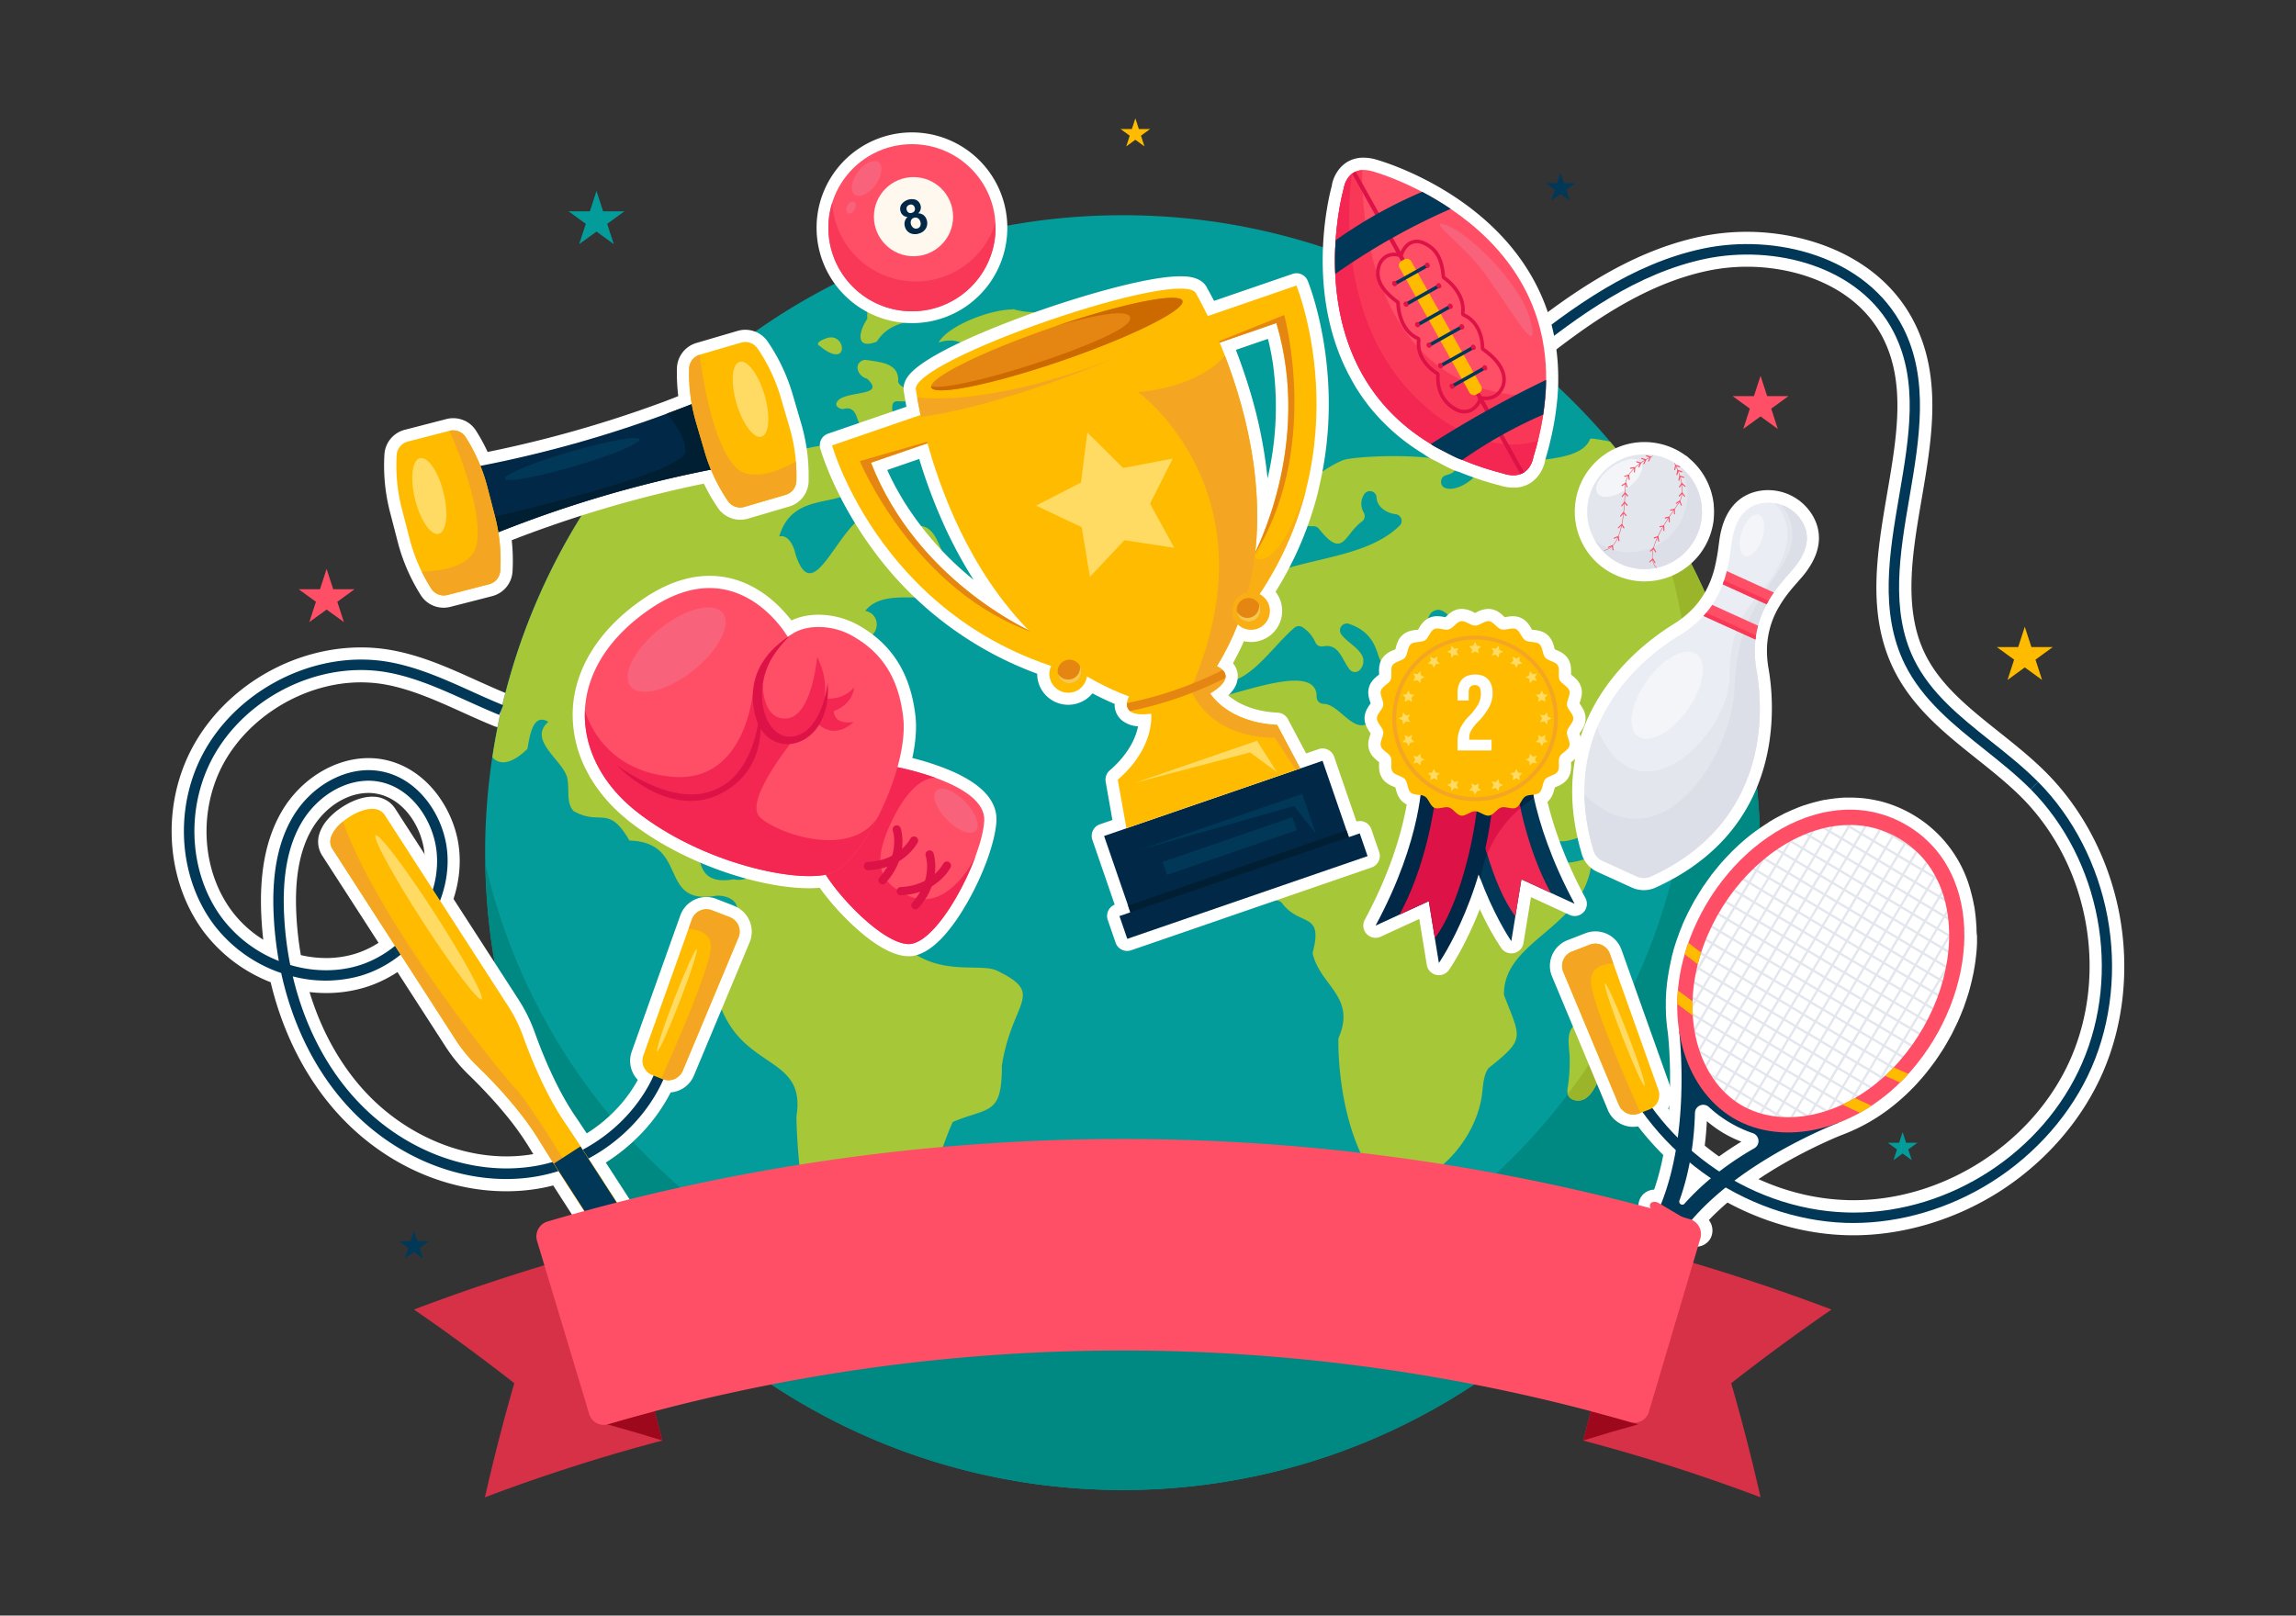 <svg xmlns="http://www.w3.org/2000/svg" viewBox="0 0 1364 960"><rect x="0" y="0" width="1364" height="960" fill="#333333" stroke="none"/><polygon fill="#fb0" points="1202.88 372.44 1198.96 384.51 1186.27 384.51 1196.54 391.97 1192.62 404.04 1202.88 396.58 1213.15 404.04 1209.23 391.97 1219.49 384.51 1206.81 384.51 1202.88 372.44"/><polygon fill="#049c9a" points="354.36 113.48 350.44 125.55 337.75 125.55 348.01 133 344.09 145.07 354.36 137.61 364.62 145.07 360.7 133 370.97 125.55 358.28 125.55 354.36 113.48"/><polygon fill="#049c9a" points="1130.3 672.7 1128.23 679.07 1121.53 679.07 1126.95 683.01 1124.88 689.38 1130.3 685.44 1135.72 689.38 1133.65 683.01 1139.07 679.07 1132.37 679.07 1130.3 672.7"/><polygon fill="#013857" points="245.93 731.21 243.86 737.58 237.16 737.58 242.58 741.51 240.51 747.88 245.93 743.95 251.35 747.88 249.28 741.51 254.7 737.58 248 737.58 245.93 731.21"/><polygon fill="#fb0" points="674.49 70.31 672.42 76.68 665.72 76.68 671.14 80.62 669.07 86.99 674.49 83.05 679.9 86.99 677.84 80.62 683.25 76.68 676.56 76.68 674.49 70.31"/><polygon fill="#013857" points="927.05 102.51 924.98 108.88 918.28 108.88 923.7 112.82 921.63 119.19 927.05 115.25 932.47 119.19 930.4 112.82 935.82 108.88 929.12 108.88 927.05 102.51"/><polygon fill="#ff4f66" points="1045.9 223.31 1041.97 235.37 1029.29 235.37 1039.55 242.83 1035.63 254.9 1045.9 247.44 1056.16 254.9 1052.24 242.83 1062.51 235.37 1049.82 235.37 1045.9 223.31"/><polygon fill="#ff4f66" points="194.03 338.06 190.11 350.13 177.42 350.13 187.69 357.59 183.77 369.66 194.03 362.2 204.3 369.66 200.38 357.59 210.64 350.13 197.95 350.13 194.03 338.06"/><path fill="#049c9a" d="M1045.73,506.49a384.15,384.15,0,0,1-2.49,43.82A378.77,378.77,0,0,1,369,740.43h0a376.92,376.92,0,0,1-80.64-223.49c-.08-3.38-.13-6.78-.13-10.19q0-2.16,0-4.32A378.62,378.62,0,0,1,292.45,450c.24-1.57.48-3.14.74-4.71a375.9,375.9,0,0,1,35.2-108.52,380.22,380.22,0,0,1,44.86-69.22v0A377.72,377.72,0,0,1,666.86,127.9c.93,0,1.85,0,2.78,0a377.94,377.94,0,0,1,105.22,15.57,373.28,373.28,0,0,1,69.21,28.28A380.21,380.21,0,0,1,985.66,301.88q8.51,13.2,15.9,27.12a375.22,375.22,0,0,1,32.84,85.37c.93,3.71,1.81,7.46,2.63,11.22a378.53,378.53,0,0,1,8.67,76.93C1045.72,503.85,1045.73,505.17,1045.73,506.49Z"/><path fill="#008982" d="M1045.7,502.52a376.92,376.92,0,0,0-72.41-218.63,360.5,360.5,0,0,1,31.34,143.75c0,1.28,0,2.54,0,3.81a361.28,361.28,0,0,1-37.93,161.8C907.3,712.45,784.21,794.33,642,794.38c-133.16,0-249.59-71.66-312.72-178.59a360.75,360.75,0,0,1-40.88-102.4,376.73,376.73,0,0,0,52.28,185.54C406.56,810.56,528.1,885.41,667.11,885.37c148.49,0,277-85.54,339-210a377.14,377.14,0,0,0,39.6-168.9C1045.73,505.17,1045.72,503.85,1045.7,502.52Z"/><path fill="#a6c738" d="M595.2,633.06c0,30-7.48,24.55-29.15,33.62-8.21,17.18-10,38.8-33.12,44.07,17.84,19.52-36,23.35-15.38,50.89,12.22,17.57-4.77,35.1-20.65,18.41C481.17,744.6,474,702.41,473.12,663.59c5.83-35.43-28.68-27.66-43.88-62.54-9.43-16.1-10.41-38.83,4.32-51.37a12.65,12.65,0,0,0,4.11-6.26c2.24-8.32-5.67-11.4-12-11.18-35.26,6.14-15.86-31.68-51.75-32.78-12.57-21.78-17-8.42-33.11-17.48-5-5.16-2-13.89-4.13-20.79-3.4-10-23.11-21.79-10.9-32.24-9.62-5.9-11.22,9.81-12.48,16.11-9.38,9-16.27,9.82-20.82,4.95a377,377,0,0,1,80.79-182.45v0a50.08,50.08,0,0,1,11.92,1.33l21.75,1.46c34.48,25.36,78.1-23.84,110.35,1.5-.44,3.09-5.54,1.79-7.93,3.76-2.8,2.29-.25,6.68-.14,10.27-4.12,18.4-37.66,3.18-46.29,32.9,5.2-1.33,8.6,5.31,9.67,10.59,14.2,43.85,33.71-57.69,63.92-14.74C562,303.48,555.1,337.25,572.55,345c-11.81,19.87-44.92.91-58.55,18l.3.05c9.19,1.93,8.5,15.23-.85,16.26l-.26,0c-32.33,6.9-56.64,40.73-71.75,68.83-1.17,4.08-4.64,10.19-9.59,7.69-6.3-31.16-34.12-18.58-53.47-6-11.87,7.78-9,31,7.29,27.44,14.43-11.76,23.5,2.37,17.17,16.59,21.93-6.05-.28,34.37,33,28.66,15.92,3.21,17.78-19.91,31.72-11.19,12.73,17.76,39,1.67,57.46,11.9,25.27,4.14,12.44,19.23,19.44,44.25,18.86,11.48,38.94,4.94,48,9.38C621.24,590.89,601.42,594.24,595.2,633.06Z"/><path fill="#a6c738" d="M420.9,466.86c28.13.29,6,18.93,45,11.69C469.49,462.56,421.81,455,420.9,466.86Z"/><path fill="#a6c738" d="M471.92,484.62a9.07,9.07,0,0,0,11.74-3.83l-1,.33C479.18,478.32,473.07,480.31,471.92,484.62Z"/><path fill="#a6c738" d="M442.74,255.92l7.37,1.48C448.85,256.53,446.12,256.05,442.74,255.92Z"/><path fill="#a6c738" d="M442.74,255.92,433.31,254a28.11,28.11,0,0,0,6.62,1.86C440.9,255.88,441.84,255.89,442.74,255.92Z"/><path fill="#a6c738" d="M417.5,267.66c12-1.73,8.69-2.3,16.66,5.81,13-4.21,10.21-6.91,26.56-5.12,11.23-7.21-9.19-10.07-20.79-12.46C427,256.08,408.34,260.5,417.5,267.66Z"/><path fill="#a6c738" d="M520.89,203c10.85-17.33,33-9.51,47.05-20.46,9.19-9.48-18.87-5-36.4-4.25a13.78,13.78,0,0,0-9.91-.83l6.39.91a28.29,28.29,0,0,1-7.09-.61c-3.83,1.65-6.29,5.61-5.64,11.62C510.08,197,507.93,208.1,520.89,203Z"/><path fill="#a6c738" d="M600.85,183.48c.51.16,1,.28,1.52.41s1,0,1.49.08Z"/><path fill="#a6c738" d="M669.18,222.14a11.26,11.26,0,0,0-10.37-10.58c1.66-3.92,7.34-3.27,11.26-4.92,7.21-3,8.37-14.14,15.74-16.72,2.86-.55,8.74-2,6.43-5.93-35.73-13.67-61.84,7.41-89.87-.1-13.92-.3-39.46,9.79-44.77,19.7,12.27-4.64,26.17,4.13,17.46,17.28-15.22,25.12,9.11,54.38,27.79,22.57,7.8-10.55,21.24-9.26,32.27-12.51C644.44,221.52,655.89,218.24,669.18,222.14Z"/><path fill="#a6c738" d="M603.86,184l2.91.47A17.19,17.19,0,0,0,603.86,184Z"/><path fill="#a6c738" d="M515.05,225c13,11.68-16.07,6.17-18.26,14.88-.2,1.88,2,3.1,3.9,3.19,10.63-2.87,6.69,10.9,14,12.44,1.82-8.48,10.72-6.31,15.71-9.32-2.1-13.25,5.32-4.37,11.05-9.37,2-5.13-6.63-6-7.88-9.85,1-11.6-11.42-11.9-19.85-13.18C506.63,215.34,509.19,223.56,515.05,225Z"/><path fill="#a6c738" d="M486.75,205.41c18.63,15.61,16.08-9.81,3.31-4.08C488.71,201.84,484,203.78,486.75,205.41Z"/><path fill="#a6c738" d="M675.32,312.52c-9.65-.66-18.66,5.25-28.55,4.46-2,16.88,19.62,1.9,28,3.7C679.89,320.12,680.38,313.56,675.32,312.52Z"/><path fill="#a6c738" d="M1037,425.6c-16.35,26.42-50.62,37.09-103.59,9.25a4.06,4.06,0,0,0-5.66,5c10.22,27.3,35.94.77,39.71,25a4.44,4.44,0,0,1-.07,1.58c-3.89,16.77-19.47,29.91-36.13,33.12C915.44,503.32,900,477.47,886.7,458a4,4,0,0,0-7.13,3.73c10.52,28,31.06,58.47,60.36,49.25a4,4,0,0,1,5.15,4.6c-6.13,36.28-51.35,43.54-51.62,74.87a4,4,0,0,0,.3,1.54c9.62,24.86,12.49,25.19-8.93,42.29a4.22,4.22,0,0,0-1,1.06c-2.63,4.34-2.76,9.77-3.39,14.87-3.32,27-29.68,57.72-58.47,54.07a4,4,0,0,1-2.5-1.37c-17.85-20.55-24.49-58.16-24.37-85.07a4.42,4.42,0,0,1,.31-1.56c10-23.75-10.37-30.22-15.4-48.85a4,4,0,0,1,0-2.07c6.08-23.72-7.66-14.63-18.25-28.52a3.91,3.91,0,0,0-1.95-1.45c-19.89-6.51-45.82,11-64-3.47a3.67,3.67,0,0,1-.92-1c-3.31-5.44-.36-13.87-4.56-18.43a3.61,3.61,0,0,0-1.4-.89c-8.39-3.22-12.31-9-8.79-18.59,4.21-15.76,1.73-35.25,13.08-48a3.94,3.94,0,0,1,.72-.64c7.7-5.37,10.2-13,12-21.76a3.5,3.5,0,0,1,.32-1c2-4,9.06-9.19,12.53-7.41a4.08,4.08,0,0,0,2.39.55c15.12-2.15,61.33-21.6,61-.69a4.14,4.14,0,0,0,4.18,4.18c9.42.19,17.76,18.3,27.36,11a4.26,4.26,0,0,0,1.36-1.78c2.2-5.49,5.33-10.94,12.24-10a4.06,4.06,0,0,1,1.27.43c41.87,21.92,59.62-11.18,34.93-21.12a3.92,3.92,0,0,0-4.14.71c-4.45,4.09-13,6.2-14.81-.09a3.87,3.87,0,0,1,.32-2.83c7.26-13.26,25.53-10.83,38.27-8.32a4.13,4.13,0,0,0,2.31-.21c7.3-2.91,2.78-8.68-3.4-10.48a3.24,3.24,0,0,1-1.2-.57,7.13,7.13,0,0,1-2.61-5.63,4,4,0,0,0-6.83-2.65c-1.33,1.33-2.69,2.32-4.06,2.39-5,.41-8.06-6.78-13.1-6.74-10.59,1.15-3.68,18.11-10.28,23.18a3.89,3.89,0,0,1-2.47.73c-25.1-.58-11.5,7.53-8.37,14.36a4,4,0,0,1-3,5.62c-3.38.35-5.77-4.13-5.86-8.34a4,4,0,0,0-2.54-3.53c-4.44-1.94-1.83-17.51-20.37-23.66a4.06,4.06,0,0,0-4.55,6.25c3.53,4.81,10.91,8.21,12.81,13.65a7.64,7.64,0,0,1-2,7.68,4,4,0,0,1-5.77-.4c-4.8-5.84-6.2-15.65-15.84-13.83a4,4,0,0,1-4.53-2.24,21.35,21.35,0,0,0-7.74-9.16A4.13,4.13,0,0,0,769,373c-16.48,14-33.17,44.78-56.44,27.2-7.12-3.2-3.17-7.67,0-11.95a4.12,4.12,0,0,0,.79-2.62c-.35-6.59-.87-13.43,8.55-12.28a4.89,4.89,0,0,1,.64.14c5.77,1.61,16.68,5.19,18-3.07a3.23,3.23,0,0,0,0-1.16c-.79-3.86-6.15-5.92-8.45-8.89a3.92,3.92,0,0,1,.3-5c24.12-25.93,74.1-18.6,99-42.92a4,4,0,0,0-2.23-6.91c-5.85-.67-11.18-4.65-11.34-9.78a4,4,0,0,0-7.42-2,10.28,10.28,0,0,0-.22,10.85,4,4,0,0,1-1.08,5.28c-10.7,7.71-10.9,22.78-25.54,4.35a4,4,0,0,0-3.1-1.54c-38.85-.34,1.18-33.1,17.65-39.34,7.88-2.81,68.65-5.06,66.24,5.83-.79,2-3.15,2.53-5.34,3.19-3.58,1-4,6.14-.6,7.54,6,2.42,16.09-3.55,20.09-9.87a4.09,4.09,0,0,1,4.94-1.65,12.16,12.16,0,0,0,13.12-3.14,4.13,4.13,0,0,1,2.11-1.27c33-.26,43.2-5.86,46-13.19a4.44,4.44,0,0,1,1.66-.13c3.49.44,6.88,1,10.19,1.73A377.34,377.34,0,0,1,1037,425.6Z"/><path fill="#a6c738" d="M931.42,645.77a10.42,10.42,0,0,0-.07,4.34c1.06,3.8,6.37,4.9,9.85,3s5.51-5.54,7.35-9c3.19-6.07,6.26-13.93,2-19.26-1.25-1.55-3-2.66-4-4.44-1.13-2.09-.78-4.48-1.18-6.74-.59-3.37-3-6.36-6.68-5.62-9.27,1.86-6.47,13-6.23,19.39A98.5,98.5,0,0,1,931.42,645.77Z"/><path fill="#a6c738" d="M737.77,341.34a5.4,5.4,0,0,1-3.86-.29,2.79,2.79,0,0,1-1.38-3.35,14.24,14.24,0,0,0-5.43,1.92c-1.44.87-3.13,2-4.63,1.29s-1.58-2.71-.86-4.07a11.19,11.19,0,0,1,3.27-3.23,6.26,6.26,0,0,0,2.67-3.65c.21-1.31-.31-2.8.44-3.89.89-1.32,2.86-1.08,4.4-.7l9,2.23c2.11.52,6.46,2.08,4.88,5-1.28,2.39-2.26,4.87-4.42,6.63A10.35,10.35,0,0,1,737.77,341.34Z"/><path fill="#9ab52a" d="M1037,425.6c-7.32,11.82-18.23,20.5-32.81,24q.45-9,.44-18.12,0-1.89,0-3.81a361,361,0,0,0-31.34-143.75A377.91,377.91,0,0,1,1025,382.68l.27.78c.44,1.29.88,2.59,1.3,3.89s.87,2.61,1.28,3.93c.19.56.36,1.12.54,1.69.4,1.26.79,2.52,1.16,3.79q1.34,4.32,2.53,8.7l.06.23c.16.55.31,1.11.46,1.66.33,1.23.66,2.47,1,3.72q.64,2.43,1.24,4.89c.3,1.23.6,2.48.89,3.73,0,.06,0,.12,0,.17.14.62.29,1.23.42,1.84Q1036.61,423.65,1037,425.6Z"/><path fill="#9ab52a" d="M948.55,644.11c-1.84,3.49-3.87,7.19-7.35,9s-8.67.78-9.81-2.93q9.65-12.76,18.18-26.38a12.77,12.77,0,0,1,.93,1C954.81,630.19,951.75,638.05,948.55,644.11Z"/><path fill="#fff" d="M1259.13,543.43c-6-32.1-21.35-61.93-43.2-84-8.9-9-18.85-16.91-28.48-24.58-17.81-14.21-34.63-27.62-43.78-46.21-13.23-26.89-7.57-59.94-2.1-91.89,6.09-35.52,12.39-72.24-4.4-105.29-20.14-39.6-64.52-53.71-99.33-53.71a133.89,133.89,0,0,0-27.47,2.8c-44,9.27-80.86,36.09-114.74,63.56q8.52,6.39,16.64,13.24c30.91-24.81,64.28-48.45,102.38-56.48a114.11,114.11,0,0,1,23.33-2.37c28.58,0,64.78,11.13,80.67,42.37,13.67,26.91,8.23,58.71,2.45,92.38-6,35.21-12.27,71.63,3.94,104.56,11.19,22.76,30.66,38.28,49.48,53.28,9.15,7.3,18.62,14.85,26.65,22.95h0c39.49,39.82,51.4,103.54,29,154.93-21.63,49.58-74.67,84.21-129,84.21-1.44,0-2.88,0-4.31-.08-32.6-1.08-64-14.45-88.22-35.85A145.45,145.45,0,0,1,991,658.69a16.3,16.3,0,0,0,1.09-13.51l-28.8-80.82a16.44,16.44,0,0,0-21.42-9.81l-10.59,4.1a16.48,16.48,0,0,0-10.52,15.28,16,16,0,0,0,.31,3.23,18,18,0,0,0,1,3.16l33.09,79.16s0,.08,0,.11a16.42,16.42,0,0,0,15.13,10,16.76,16.76,0,0,0,2.84-.26A167.92,167.92,0,0,0,998.77,696c2.71,2.26,5.51,4.43,8.37,6.52,26.4,19.23,58,30.4,89.05,31.43,1.6.05,3.22.08,4.81.08,29.47,0,60-9.07,86.12-25.52,27.62-17.44,49.66-42.7,62.08-71.15S1265.14,575.54,1259.13,543.43Z"/><path fill="#fff" d="M436.15,538.26l-10.61-4.11a16.46,16.46,0,0,0-5.93-1.11,16.66,16.66,0,0,0-3.8.45A16.49,16.49,0,0,0,404.14,544l-28.81,80.82a16.31,16.31,0,0,0,3.59,16.88C369,659.77,351.64,674.6,331.19,682a84.34,84.34,0,0,1-15,3.9,94.31,94.31,0,0,1-15.37,1.25c-30.44,0-61.92-14.49-84.21-38.77-14.6-15.89-25.78-36.08-32.72-58.88a84.53,84.53,0,0,0,9.9.58,79.1,79.1,0,0,0,22.5-3.19c35.43-10.5,60.69-47.9,56.33-83.39-2.78-22.64-19.43-47.89-45.83-52.37a46.82,46.82,0,0,0-7.88-.65c-20.15,0-40.42,12.52-51.66,31.9-9.44,16.28-13.34,36.88-11.94,62.95q.35,6.56,1.09,13.06a68.2,68.2,0,0,1-18.75-17.15c-16.23-21.82-19.56-53.2-8.48-80,13.38-32.32,49.22-55.77,85.22-55.77a81.65,81.65,0,0,1,13.68,1.14c15.73,2.69,31.3,9.72,46.36,16.52,6.29,2.85,12.8,5.8,19.39,8.46a6.8,6.8,0,0,0,1.73.45q2-10.25,4.65-20.29c-5.74-2.36-11.57-5-17.22-7.54-16.25-7.34-33-14.94-51.42-18.07a101.68,101.68,0,0,0-17.06-1.43c-44.82,0-87.8,28.2-104.52,68.58-13.83,33.37-9.5,72.74,11,100.3a91.46,91.46,0,0,0,39.81,30.07c7.3,30.62,21.26,57.77,40.5,78.72,26.54,28.9,62.82,45.49,99.53,45.49a115.05,115.05,0,0,0,18.72-1.52,105.46,105.46,0,0,0,21.83-6.09,112.35,112.35,0,0,0,36.94-24,104.88,104.88,0,0,0,20.12-27.13,16.39,16.39,0,0,0,13.81-10l33.09-79.17a16.44,16.44,0,0,0-9.24-21.66Zm-260.06,5.9c-1.19-21.91,1.82-38.72,9.17-51.41,7.6-13.1,20.79-21.56,33.62-21.56a26.44,26.44,0,0,1,4.47.37c16.4,2.77,26.85,19.42,28.7,34.44,3.17,25.85-15.49,53.18-41.62,60.92a58.56,58.56,0,0,1-16.7,2.36,67.52,67.52,0,0,1-15-1.73A197.79,197.79,0,0,1,176.09,544.16Z"/><path fill="#013857" d="M1210.77,464.59l-4.42,4.38c-8.35-8.41-18-16.09-27.31-23.53-18.19-14.51-37-29.5-47.48-50.8-15.17-30.82-9.13-66.05-3.29-100.13,6-34.88,11.63-67.84-3.14-96.89-20.31-40-71.71-52.29-112-43.82s-75,33.35-107,59.19q-2.46-2-5-4c32.92-26.62,68.64-52.43,110.68-61.29,42.59-9,97.07,4.33,118.82,47.09,15.69,30.9,9.6,66.42,3.73,100.77-5.68,33.1-11.54,67.33,2.73,96.32,9.86,20.05,27.31,34,45.78,48.69C1192.39,448.12,1202.17,455.92,1210.77,464.59Z"/><path fill="#fff" d="M236.28,322a110.64,110.64,0,0,0,10,25.34c.33.61.67,1.21,1,1.82l.75,1.29c.63,1.08,1.28,2.15,1.94,3.19a16,16,0,0,0,13.6,7.47h0c.41,0,.83,0,1.24-.06a15.47,15.47,0,0,0,2.79-.46L284,356.4l8.43-2.18a16.8,16.8,0,0,0,2.14-.72,16.06,16.06,0,0,0,9.5-11.16,16.57,16.57,0,0,0,.41-2.75A110.3,110.3,0,0,0,304,321a706.56,706.56,0,0,1,114.18-33.62,109.42,109.42,0,0,0,8.3,14.42,16.12,16.12,0,0,0,17.85,6.39L468.81,301a16.08,16.08,0,0,0,11.58-15c0-1.23,0-2.47,0-3.71,0-.51,0-1,0-1.54l-.06-2A110.17,110.17,0,0,0,476,251.75l-5.14-17.54A110.7,110.7,0,0,0,456.09,203a16.13,16.13,0,0,0-17.86-6.39l-24.49,7.18h0a16.08,16.08,0,0,0-11.58,15,111.22,111.22,0,0,0,.79,16.63l-1.87.71L397,237.71,393.61,239h0A705.75,705.75,0,0,1,289.7,268.56a110.6,110.6,0,0,0-6.9-12.64,16.13,16.13,0,0,0-6.73-5.95l-.1,0a16.2,16.2,0,0,0-6.77-1.48h0a16.19,16.19,0,0,0-4,.51l-24.72,6.39A16.1,16.1,0,0,0,228.38,270a110.34,110.34,0,0,0,3.32,34.33Z"/><path fill="#fff" d="M416.89,778.32c-.22,0-.45,0-.68,0L401.9,756.18c-16.69-26.17-48-75-60.21-93-11.37-16.68-19.94-38.3-24-49.7A96.15,96.15,0,0,0,308,593.89L234.73,480.45a15.54,15.54,0,0,0-12.07-7c-.5,0-1-.05-1.51-.05-8.3,0-16.08,5-17.74,6.09a40.06,40.06,0,0,0-5.9,4.5l-.41.39c-.29.27-.58.55-.86.84a30.3,30.3,0,0,0-2.65,3l-.06.07c-.33.43-.65.87-.95,1.3l-.05.08q-.47.68-.87,1.38l0,.06c-.28.48-.54,1-.78,1.46l-.09.2c-.22.46-.43.92-.61,1.38s-.41,1.11-.58,1.69a15.38,15.38,0,0,0,1,11.14c.25.49.52,1,.82,1.43l73.27,113.48a96,96,0,0,0,13.85,16.87c1.09,1.06,2.3,2.24,3.59,3.53l.12.13c1.92,1.91,4,4.07,6.24,6.43,1,1.06,2,2.17,3.06,3.3,1.38,1.51,2.78,3.07,4.2,4.7s2.8,3.26,4.2,4.95l.47.57a170,170,0,0,1,13.53,18.75l.94,1.53.34.54.69,1.12.44.7.77,1.25,1,1.58c.1.15.19.3.28.45,5.9,9.4,14.75,23.21,26.43,41.25l0,0c10.54,16.28,21.34,32.85,29.09,44.7l14.3,22.15c-2.6,5.34-2.74,10.86.11,15.27,2.66,4.13,7.35,6.4,13.18,6.4,5.43,0,11.45-2,17-5.52,11.9-7.68,16.89-19.65,11.61-27.84C427.41,780.6,422.73,778.32,416.89,778.32Z"/><path fill="#fff" d="M1174.2,552.23c0-.08,0-.16,0-.25,0-.63,0-1.25-.1-1.89,0,0,0-.07,0-.1-.14-2.48-.35-4.93-.66-7.36-.16-1.43-.38-2.8-.53-3.72,0-.24-.1-.47-.16-.71-.53-3-1.18-5.89-2-8.71,0,0,0-.11,0-.16-.25-.91-.48-1.7-.72-2.45a74.41,74.41,0,0,0-23.61-35.74c-.67-.56-1.34-1.1-2-1.64l-.1-.07a76.46,76.46,0,0,0-15.54-9.26s-.1-.06-.16-.08l-.37-.16-1.2-.5-.63-.26a72.13,72.13,0,0,0-10.78-3.41l-.15,0-.31-.07-.41-.08a73.12,73.12,0,0,0-9-1.39l-.13,0-.7-.05c-1.61-.13-3.22-.2-4.85-.23h-1.16l-2,0c-.11,0-.21,0-.32,0-.55,0-1.1,0-1.66.05h0l-1.89.12-.34.05q-4,.33-8.15,1.08c-.13,0-.27,0-.41,0-.93.17-1.92.37-3,.63-.12,0-.22.09-.34.12-2.87.66-5.74,1.46-8.59,2.42-.18.05-.35.07-.52.13-1,.35-2.31.81-3.65,1.35l-.31.15c-2,.78-4,1.65-5.94,2.57l-.5.19c-.58.26-1.14.54-1.7.81-.23.12-.45.26-.67.4-.91.46-1.83.93-2.74,1.42l-.25.11c-.88.48-1.75,1-2.63,1.48-.09,0-.18.12-.27.18l-.73.45-.37.19c-.52.3-1,.62-1.54,1a1.77,1.77,0,0,0-.17.12q-3.27,2.06-6.45,4.36l-.12.07c-.32.22-.63.46-1,.7-1.41,1.05-2.81,2.12-4.19,3.24l-.17.14h0c-.91.73-1.84,1.52-2.8,2.36l-.71.62,0,0h0q-2.81,2.48-5.49,5.13l-.22.19-1.06,1.08-.11.12q-2.41,2.47-4.73,5.09l-.28.26c-.2.22-.39.44-.58.67l-.33.38a7.12,7.12,0,0,0-.54.69q-2.1,2.46-4.08,5l-.13.14c-.36.44-.7.9-1,1.36-.08.11-.15.23-.22.34-1.26,1.69-2.49,3.41-3.67,5.16a6.65,6.65,0,0,0-.46.59c-.32.48-.64,1-.93,1.46l-.09.17q-1.71,2.64-3.32,5.36c-.11.16-.22.3-.32.47s-.29.49-.43.75-.17.3-.26.44-.24.46-.35.7q-1.56,2.78-3,5.62a2.07,2.07,0,0,0-.15.25c-.26.48-.5,1-.76,1.54l-.06.16c-1,2.07-2,4.16-2.85,6.27a.41.41,0,0,1,0,.09c-.06.13-.1.27-.16.4-.71,1.69-1.4,3.39-2,5.1-.25.68-.48,1.36-.72,2,0,.09-.09.19-.12.28-.13.38-.25.76-.38,1.13l-.54,1.59q-.43,1.35-.84,2.7c-.14.46-.29.92-.42,1.37,0,.15-.09.29-.13.43s0,.12,0,.18c-.24.84-.47,1.69-.69,2.54-.07.23-.14.46-.2.7a1.46,1.46,0,0,1,0,.2l-.09.35,0,.18c-.25,1-.49,2-.71,3l0,.1,0,.15c-.37,1.66-.7,3.32-1,5-.05.28-.1.58-.14.88-.46,2.67-.83,5.32-1.1,8a.19.19,0,0,1,0,.07c0,.39-.07.79-.1,1.18,0,.15-.06.29-.07.45-.06.72-.1,1.45-.15,2.17a1.21,1.21,0,0,1,0,.19c-.08,1.3-.15,2.6-.19,3.89h0c0,.16,0,.32,0,.48,0,.39,0,.77,0,1.15s0,.5,0,.74,0,.19,0,.28c0,.48,0,1,0,1.44,0,0,0,.08,0,.12a106.31,106.31,0,0,0,1.21,15.39c.67,6.11,5.34,53.92-8.15,93.14a9.59,9.59,0,0,0-8.52,13.46l-37.82,63.49a9.76,9.76,0,0,0-7.46,4.64c-2.91,4.89-.93,11.26,4.52,14.51l21.86,13a12.33,12.33,0,0,0,6.29,1.78,9.86,9.86,0,0,0,8.62-4.71,9.69,9.69,0,0,0,.54-8.79l37.83-63.5a9.75,9.75,0,0,0,7.46-4.64,10,10,0,0,0-.81-11.14c27.13-28.49,69.14-46.59,78.62-50.44a111,111,0,0,0,33.31-19.5l.49-.42c1.41-1.19,2.8-2.43,4.17-3.7l.55-.49.23-.23,0,0c.61-.57,1.21-1.16,1.8-1.74l0,0,0,0c.79-.78,1.58-1.57,2.35-2.37l.31-.32.78-.82c.08-.09.17-.16.24-.24l.24-.26.42-.47.69-.76.18-.19.07-.08c.53-.59,1-1.17,1.57-1.77q1.62-1.86,3.16-3.77c.21-.26.44-.52.64-.78l.05-.08c1.42-1.78,2.8-3.61,4.13-5.46l.13-.15c.35-.47.68-.93,1-1.41a1,1,0,0,0,.1-.17q1.93-2.79,3.74-5.65c.09-.13.18-.25.27-.39l.27-.44c.15-.24.31-.49.45-.73s.14-.27.21-.4c1.12-1.86,2.2-3.75,3.23-5.65,0,0,0-.06.07-.1.28-.48.54-1,.83-1.5.09-.18.16-.36.24-.53,1-2,2-4,2.93-6l.12-.21c.24-.52.48-1,.7-1.57,0,0,0-.09.05-.14.89-2,1.72-4,2.51-6.08a6.73,6.73,0,0,0,.32-.73l.18-.48c.1-.27.21-.55.3-.82s.08-.27.12-.41c.78-2.15,1.5-4.3,2.17-6.47a2.18,2.18,0,0,0,.09-.23c.16-.5.3-1,.44-1.44,0-.11,0-.21.07-.31q1-3.54,1.84-7.08a1.21,1.21,0,0,0,0-.18c.38-1.61.69-3.09,1-4.53,0-.07,0-.14,0-.22.32-1.69.61-3.39.85-5.09.07-.43.14-.86.19-1.3v-.14c.35-2.64.62-5.29.79-7.92v0a.61.61,0,0,0,0-.14v-.19c0-.49.07-1,.09-1.49v-.3c0-.38,0-.77,0-1.16,0-.09,0-.18,0-.27l0-.74c0-.75,0-1.48,0-2.23v0C1174.26,554.74,1174.24,553.48,1174.2,552.23Zm-164,143.66a187.33,187.33,0,0,0,3.8-29.7,69.13,69.13,0,0,0,20.51,12.22A184.78,184.78,0,0,0,1010.17,695.89Z"/><path fill="#fff" d="M819.34,506.3l-4.65-13.51a7.15,7.15,0,0,0-8.84-4.61l-13.27-38.52a7.29,7.29,0,0,0-6.87-4.91,7.15,7.15,0,0,0-2.37.4l-7.41,2.55-10.8-20.37a7.27,7.27,0,0,0-6.07-3.85c-15.4-.76-24.56-6.13-29.39-10.26.4-.37.79-.76,1.18-1.17a20.56,20.56,0,0,0,1.62-2,13.54,13.54,0,0,0,2.85-8.8,1.28,1.28,0,0,1,0-.19V401a11.54,11.54,0,0,0-.16-1.18c0-.13,0-.26-.08-.39-.07-.32-.15-.64-.25-.95,0-.12-.06-.23-.1-.35a11.2,11.2,0,0,0-.43-1.09l-.21-.45c-.17-.33-.34-.66-.53-1l-.27-.4c-.18-.28-.37-.54-.57-.81l-.23-.3v0c.12-.23.24-.46.37-.69.68-1.24,1.35-2.5,2-3.76.45-.87.89-1.75,1.33-2.63.26-.52.51-1,.76-1.57Q738,383.27,739,381a18.47,18.47,0,0,0,18.78-29.35,207.94,207.94,0,0,0,25.27-59.39,6,6,0,0,0,.17-1,215.27,215.27,0,0,0,6.08-57.61c-1.14-38.94-11.94-65.64-12.4-66.76a7.25,7.25,0,0,0-9.09-4.11l-46.56,16c-2-3.79-3.37-6.31-4-7.35-3.18-7.25-12.78-7.25-16-7.25-19.76,0-59.89,11.87-88.24,22-18.94,6.79-64,24.05-73.67,37.56-2.78,3.9-2.85,7.3-2.26,9.69.17,1.17.6,4,1.41,8.26l-46.56,16a7.26,7.26,0,0,0-4.63,8.83c.32,1.17,8.26,28.85,31.33,60.24a211,211,0,0,0,97.52,73.57,18.46,18.46,0,0,0,24.48,17.46A18.3,18.3,0,0,0,649,412q6.47,3.44,13.19,6.28h0c0,.26,0,.52,0,.78l0,.48c0,.37.07.74.13,1.11,0,.2.07.39.11.59s.13.61.21.9.15.47.23.7.15.42.24.63.25.57.4.86c.06.13.13.25.2.38l.06.12c.07.12.15.21.22.33.18.29.37.58.58.86s.41.51.62.75.2.24.31.35c.31.32.64.63,1,.92l.06.05,0,0a16.88,16.88,0,0,0,9.55,3.49c-1.26,6.25-5.17,16.12-16.84,26.2a7.29,7.29,0,0,0-2.41,6.77l4,22.71-7.4,2.54a7.28,7.28,0,0,0-4.51,9.25l13.26,38.5a7.27,7.27,0,0,0-4.12,9.09l4.66,13.52a7.26,7.26,0,0,0,6.87,4.9,7.54,7.54,0,0,0,2.37-.39l142.74-49.17A7.26,7.26,0,0,0,819.34,506.3ZM537.92,299.39c-.44-.7-.88-1.41-1.31-2.12l-.24-.39c-.39-.65-.78-1.3-1.16-1.95l-.36-.61-1.05-1.83-.43-.78-1-1.74-.49-.93c-.3-.55-.59-1.11-.88-1.66l-.54-1.07c-.27-.52-.54-1.05-.8-1.59s-.39-.8-.59-1.21-.49-1-.72-1.5l-.72-1.55-.54-1.18,19-6.56a319.93,319.93,0,0,0,14.16,38,264.37,264.37,0,0,0,18.16,33.83A187.16,187.16,0,0,1,538,299.49Zm215.74-96.48.33,1.38c.14.62.27,1.24.4,1.86.08.36.16.72.23,1.07.14.67.27,1.33.4,2,.05.3.12.61.17.91.14.7.26,1.41.38,2.11,0,.25.09.5.13.75.13.74.25,1.49.37,2.24l.09.56c.12.81.24,1.61.34,2.41,0,.11,0,.22,0,.33.12.88.23,1.75.33,2.62v0a186.38,186.38,0,0,1-3.81,63.17,275.86,275.86,0,0,0-11.42-55.15c-.3-1-.61-2-.92-2.94-.13-.39-.25-.78-.38-1.17-2-6.14-4.06-11.87-6.11-17.15l19-6.55Z"/><path fill="#fff" d="M541.75,192a56.66,56.66,0,1,1,52.13-34.42A56.42,56.42,0,0,1,541.75,192Z"/><path fill="#fff" d="M561.43,456.57A164.89,164.89,0,0,0,542,450.43c1.92-9,2.68-17.51,1.87-24.75-2.74-24.54-13.29-41.95-32.24-53.21a49.42,49.42,0,0,0-25.12-7.2,43.4,43.4,0,0,0-5.11.3,36.09,36.09,0,0,0-11.26,3.1c-7.34-9.61-23.77-26.5-48.6-26.5-12.93,0-26.28,4.67-39.69,13.89-26,17.87-40.79,41.52-41.62,66.61a72,72,0,0,0,9,36.73l0,.07c.34.61.68,1.23,1,1.84.06.09.11.19.16.28.32.54.64,1.08,1,1.61.09.16.19.32.29.48.29.47.59.94.89,1.41l.43.65c.26.41.54.81.82,1.21l.56.82c.24.35.5.69.75,1s.45.64.69.95l.69.91c.27.35.53.7.81,1.05l.64.79c.31.38.61.76.92,1.13l.6.71,1,1.19.58.63,1.1,1.23.57.59,1.18,1.23.58.58c.4.41.8.81,1.21,1.21l.66.62,1.2,1.14.79.71,1.13,1,1.09.93.89.76q1,.84,2,1.65c17.06,13.48,37.44,23.65,57,30.37,18.62,6.39,36.55,9.66,50.26,9.66h0c2.23,0,4.31-.09,6.26-.27,1.58,2.23,3.32,4.51,5.16,6.76,3.18,3.9,6.62,7.73,10,11.1,9.75,9.89,24,21.86,36.35,22.77.4,0,.8,0,1.2,0h0c.39,0,.77,0,1.15,0l.41,0,.73-.08.52-.08.56-.11c12.53-2.49,24-18.28,31.64-31.71a169.75,169.75,0,0,0,10.12-21c.62-1.52,1.16-2.92,1.62-4.17,0-.12.08-.25.12-.37,3.1-8.57,5-16.51,5.39-22.5C592.69,475.43,582.41,464.81,561.43,456.57Z"/><path fill="#fff" d="M806.81,232.28c.16.24.33.48.49.73.43.66.87,1.32,1.31,2h0l.55.77c.44.63.88,1.26,1.33,1.88s.82,1.09,1.23,1.63c.24.32.47.64.72,1a121.75,121.75,0,0,0,33.27,29.47c1.55,1.26,4.12,2.71,8.77,5,7.12,3.88,10.29,5.2,12.25,5.64a184.85,184.85,0,0,0,24.32,8.06l.08,0,.24.08.39.13a26.87,26.87,0,0,0,7.3,1.09h0c.39,0,.77,0,1.14,0h0c12-.62,16.83-10.76,17.77-16.33l0-.13c.09-.28.16-.56.25-.84.34-1.14.68-2.29,1-3.42l.15-.55c.11-.39.21-.78.32-1.18.25-.92.49-1.85.73-2.76.07-.29.15-.57.22-.85,0,0,0-.09,0-.14a.13.13,0,0,1,0-.06l.09-.37c.29-1.18.57-2.36.83-3.53.06-.24.12-.48.17-.72.67-3,1.24-5.93,1.74-8.85l.12-.73q.31-1.87.57-3.75c0-.22.07-.44.1-.66.4-2.95.73-5.88,1-8.78h0c.1-1.35.19-2.68.26-4,.14-2.13.21-4.2.19-6,.22-21.61-4.63-41.56-14.55-59.67C882.54,114,822.09,96.15,818.17,95l-.69-.21a26.49,26.49,0,0,0-7.3-1.09c-.44,0-.86,0-1.28,0h-.06c-12,.72-16.76,11-17.62,16.39l0,.22h0c-1.63,5.94-16.87,65.46,12.23,116.31Q805,229.54,806.81,232.28Z"/><path fill="#fff" d="M935.45,544.33a7.27,7.27,0,0,0,6.4-10.72c-12.36-22.91-19-42.57-22.53-57.13,2.8-2.44,3.63-5.72,4.17-7.89l.17-.68.65-.27c2.08-.85,5.21-2.13,7.23-5.26s1.88-6.51,1.8-8.74c0-.21,0-.47,0-.72l.54-.43c.55-.44,1.2-1,1.85-1.57-2.5,13.62-2.51,29,1.32,46.22,0,.1.05.21.07.31l.24,1,0,.23c.24,1,.49,2,.75,3,.08.34.17.67.25,1,0,.17.09.35.14.52.37,1.39.77,2.78,1.19,4.19,0,0,0,.06,0,.09a17.06,17.06,0,0,0,6.13,8.75,17.31,17.31,0,0,0,3.14,1.86l20.51,9.32a17,17,0,0,0,14.09,0,143.53,143.53,0,0,0,13.52-7c2.1-1.23,4.12-2.5,6.07-3.79,1-.65,1.93-1.3,2.87-2,39.36-27.77,46.78-67.91,46.61-94.86a138.3,138.3,0,0,0-2-22.65,61,61,0,0,1-.92-9.38,51.18,51.18,0,0,1,7.15-27.17l.69-1.15c.1-.15.19-.31.28-.46l.71-1.12c.34-.51.67-1,1-1.51.87-1.27,1.77-2.49,2.66-3.64,1.24-1.6,2.48-3.09,3.68-4.49l1.77-2,.85-1c.72-.82,1.41-1.6,2.05-2.35.48-.55.93-1.11,1.37-1.65.29-.36.55-.7.81-1.05l.44-.58c.36-.48.7-1,1-1.45l.09-.13c9.16-13.4,6.74-24.18,3-30.9l-.17-.31c0-.1-.11-.19-.17-.29s-.19-.34-.29-.5l-.12-.19-.34-.54-.11-.17-.21-.31-.06-.09-.59-.84-.27-.35-.42-.55-.55-.66c-.09-.12-.18-.24-.28-.35l-.34-.39-.33-.35a31.29,31.29,0,0,0-2.4-2.35l-.18-.15c-.52-.45-1-.87-1.6-1.28l-.11-.09a30.77,30.77,0,0,0-18.35-6.07c-.86,0-1.73,0-2.59.11-8.35.72-22.86,5.46-26.29,29.21-.14,1-.28,2-.42,3.08a119.49,119.49,0,0,1-2.46,13.86c-.17.7-.37,1.42-.57,2.13-.09.29-.18.58-.26.87l-.33,1c-3.3,10.28-9.74,21.21-23.78,29.7C981.36,378.94,951,400.57,939,437.85c-.15-.48-.3-.94-.43-1.34-.07-.21-.16-.46-.23-.69l.37-.55c1.3-1.85,3.25-4.64,3.25-8.39s-2-6.55-3.25-8.39l-.37-.55c.07-.24.16-.49.23-.69.71-2.12,1.79-5.31.75-8.87s-3.71-5.71-5.47-7.12l-.54-.43c0-.24,0-.5,0-.71.08-2.24.21-5.62-1.8-8.74s-5.15-4.42-7.23-5.27l-.64-.26c-.07-.24-.13-.48-.18-.68-.54-2.18-1.37-5.46-4.18-7.9s-6.18-2.79-8.4-3l-.71-.08c-.12-.2-.25-.41-.35-.59-1.14-1.94-2.85-4.87-6.25-6.42a11.49,11.49,0,0,0-4.8-1,22.17,22.17,0,0,0-4.1.47l-.71.13-.5-.46c-1.64-1.55-4.12-3.88-7.84-4.4a10.56,10.56,0,0,0-1.49-.11A15.55,15.55,0,0,0,877,363.9l-.69.34-.69-.34a15.55,15.55,0,0,0-7.15-2.11,10.81,10.81,0,0,0-1.5.11c-3.71.52-6.19,2.85-7.84,4.4l-.49.46-.71-.13a22.17,22.17,0,0,0-4.1-.47,11.49,11.49,0,0,0-4.8,1c-3.4,1.55-5.11,4.48-6.25,6.42l-.35.59-.71.08c-2.23.23-5.59.58-8.4,3s-3.64,5.72-4.18,7.9c0,.2-.11.44-.18.68l-.64.26c-2.08.85-5.22,2.13-7.24,5.27s-1.88,6.5-1.79,8.74c0,.21,0,.47,0,.71l-.53.43c-1.76,1.41-4.42,3.53-5.47,7.12s0,6.75.75,8.87c.07.2.16.45.23.69-.13.19-.26.39-.38.55-1.29,1.84-3.24,4.63-3.24,8.39s2,6.54,3.24,8.39c.12.16.25.36.38.55-.07.23-.16.48-.23.69-.71,2.11-1.79,5.31-.75,8.86s3.71,5.72,5.47,7.12l.53.43c0,.25,0,.5,0,.72-.09,2.23-.22,5.61,1.79,8.74s5.16,4.41,7.24,5.26l.64.27c.06.23.13.48.18.68.54,2.17,1.37,5.46,4.18,7.89a10.36,10.36,0,0,0,2.38,1.56c-2.56,14.77-9,38.95-24.92,68.53a7.28,7.28,0,0,0,9.44,10.06l22.95-10.56,4.46,27.32a7.29,7.29,0,0,0,5.56,5.92,7.45,7.45,0,0,0,1.62.18,7.29,7.29,0,0,0,6-3.11c.69-1,9.7-14.08,18.3-36.15a162.91,162.91,0,0,0,12.78,23.19,7.28,7.28,0,0,0,6,3.1,7.45,7.45,0,0,0,1.62-.18,7.25,7.25,0,0,0,5.55-5.91l4.47-27.32,22.95,10.56A7.37,7.37,0,0,0,935.45,544.33Z"/><path fill="#fff" d="M956.87,340.23l.15.08c.49.27,1,.54,1.5.79l.41.2,1.3.61.81.34,1,.4c.62.24,1.24.46,1.86.67a41.15,41.15,0,0,0,6.5,1.61l.81.12c.28,0,.56.09.85.12a41.08,41.08,0,0,0,4.71.3H977a41.68,41.68,0,0,0,8.69-.93h0a41.34,41.34,0,0,0,30.51-27.31c.21-.6.39-1.21.56-1.82.06-.21.12-.42.17-.63.11-.4.21-.8.3-1.19s.13-.52.18-.77.14-.7.21-1.05c.12-.62.22-1.25.31-1.87,0-.18.06-.36.08-.55,0-.4.09-.8.13-1.21,0-.18,0-.35,0-.53,0-.42.07-.85.09-1.27,0-.13,0-.26,0-.4a41.14,41.14,0,0,0-.16-5.88c0-.12,0-.24,0-.36,0-.44-.1-.87-.16-1.29,0-.14,0-.28-.06-.42-.12-.83-.27-1.65-.44-2.46,0-.11,0-.22-.07-.33-.06-.28-.13-.56-.2-.83s-.16-.66-.25-1-.13-.46-.19-.69c-.12-.41-.25-.82-.38-1.23,0-.15-.09-.3-.14-.45a41.43,41.43,0,0,0-10.37-16.57l-.11-.1c-.39-.39-.8-.76-1.22-1.13-.12-.12-.25-.23-.38-.34l-.72-.62a7.61,7.61,0,0,0-2.11-1.65,41.39,41.39,0,1,0-44.49,69.63Z"/><path fill="#012847" d="M284.1,277.08l11.52,39.34a711.88,711.88,0,0,1,129-37.79l-11.53-39.34A711.22,711.22,0,0,1,284.1,277.08Z"/><ellipse cx="339.92" cy="272.75" fill="#013857" rx="41.61" ry="4.48" transform="rotate(-16.33 339.924 272.765)"/><path fill="#011f33" d="M424.62,278.63l-11.53-39.34q-8.47,3.36-17,6.49c5.45,6.32,11.32,14.91,11.1,22.5-.32,10.89-79.05,30.65-114.29,39l2.69,9.19A711.88,711.88,0,0,1,424.62,278.63Z"/><path fill="#fb0" d="M409.42,219h0a8.85,8.85,0,0,1,6.36-8.24l24.5-7.18a8.85,8.85,0,0,1,9.8,3.51h0a103,103,0,0,1,13.77,29.13L469,253.79a103.13,103.13,0,0,1,4.13,32h0a8.84,8.84,0,0,1-6.36,8.24l-24.5,7.18a8.84,8.84,0,0,1-9.8-3.5h0a103.45,103.45,0,0,1-13.78-29.14L413.54,251A103.12,103.12,0,0,1,409.42,219Z"/><path fill="#f4a623" d="M472.79,274.27c-12.45,6.79-27.64,11.93-36,3.08-15.69-16.68-21.06-66.56-21.06-66.56a8.85,8.85,0,0,0-6.35,8.24,103.12,103.12,0,0,0,4.12,32l5.14,17.54a103.45,103.45,0,0,0,13.78,29.14,8.84,8.84,0,0,0,9.8,3.5l24.5-7.18a8.84,8.84,0,0,0,6.36-8.24A102.3,102.3,0,0,0,472.79,274.27Z"/><ellipse cx="445.88" cy="237.22" fill="#ffdb63" rx="8.69" ry="23.17" transform="rotate(-16.33 445.889 237.216)"/><path fill="#fb0" d="M276.66,259.82h0A8.85,8.85,0,0,0,267,256l-24.72,6.39a8.84,8.84,0,0,0-6.62,8h0a103.19,103.19,0,0,0,3.1,32.08l4.58,17.7a103.12,103.12,0,0,0,12.83,29.56h0a8.86,8.86,0,0,0,9.68,3.82l24.73-6.4a8.84,8.84,0,0,0,6.61-8h0a102.92,102.92,0,0,0-3.1-32.08l-4.57-17.69A103.31,103.31,0,0,0,276.66,259.82Z"/><path fill="#f4a623" d="M250.55,339.73c14.16-.55,29.85-3.92,32.46-15.78,4.92-22.37-16-67.95-16-67.95a8.85,8.85,0,0,1,9.68,3.82,103.31,103.31,0,0,1,12.84,29.56l4.57,17.69a102.92,102.92,0,0,1,3.1,32.08,8.84,8.84,0,0,1-6.61,8l-24.73,6.4a8.86,8.86,0,0,1-9.68-3.82A102.55,102.55,0,0,1,250.55,339.73Z"/><ellipse cx="254.68" cy="294.12" fill="#ffdb63" rx="8.69" ry="23.17" transform="rotate(-14 257.325 292.959)"/><path fill="#013857" d="M1101,726.72c-1.52,0-3,0-4.56-.07-29.58-1-59.77-11.65-85-30s-44.65-43.85-54.66-71.7l5.87-2.11c19.94,55.51,75,95.65,134,97.61,1.51.05,3,.08,4.54.08,57.36,0,112.66-35.9,135.64-88.57,23.59-54.06,11.06-121.07-30.48-163l4.43-4.38c20.84,21,35.47,49.49,41.21,80.17s2.39,62.54-9.45,89.66-32.89,51.24-59.29,67.91C1158.19,718.14,1129.16,726.72,1101,726.72Z"/><path fill="#013857" d="M300.88,700.6c-34.11,0-68.95-15.67-94.18-43.13-19.32-21.05-32.93-48.47-39.64-79.27a84.37,84.37,0,0,1-40.2-29c-19-25.55-23-62.12-10.13-93.18,17.82-43,67.74-70.59,113.64-62.77,17.46,3,33.83,10.38,49.66,17.53,6.18,2.8,12.57,5.68,18.89,8.24l-2.34,5.78c-6.43-2.61-12.88-5.52-19.12-8.34-15.47-7-31.47-14.22-48.13-17.06-43.16-7.37-90.09,18.56-106.84,59-12,29.07-8.36,63.25,9.37,87.07a77.78,77.78,0,0,0,33.78,25.55,213,213,0,0,1-3-26.19c-1.32-24.62,2.27-43.89,11-58.91,11.36-19.6,32.77-31,52-27.73,22.9,3.88,37.38,26.13,39.84,46.1,3.95,32.11-19,66-51.18,75.51a76.62,76.62,0,0,1-40.36.38c6.71,28.35,19.51,53.55,37.38,73,28.17,30.67,68.84,45.91,106.12,39.78,39.82-6.56,73.09-39.66,77.38-77l6.19.71c-2.28,19.83-12.11,39.12-27.68,54.33a103.58,103.58,0,0,1-54.88,28.12A108.27,108.27,0,0,1,300.88,700.6ZM172.43,573.42c13.2,3.88,27.22,4.27,40.07.47,29.38-8.7,50.36-39.56,46.76-68.78-2.18-17.68-14.79-37.35-34.69-40.72-16.77-2.84-35.51,7.32-45.6,24.72-8.08,13.94-11.4,32.07-10.14,55.44A203.9,203.9,0,0,0,172.43,573.42Z"/><path fill="#fb0" d="M196.55,497.83c2-7.07,10.81-12.25,10.81-12.25s7.69-5.41,14.77-4.9a8.33,8.33,0,0,1,6.5,3.71l73.24,113.45a88.31,88.31,0,0,1,8.95,18.09c4.33,12.07,13.11,34.08,24.86,51.33,17.09,25.09,70.95,109.89,70.95,109.89L391.08,787.2s-55.13-84-71-109.89c-10.88-17.81-27.33-34.87-36.55-43.79a88.44,88.44,0,0,1-12.81-15.6L197.49,504.44A8,8,0,0,1,196.55,497.83Z"/><path fill="#f4a623" d="M320.12,677.31c-10.88-17.81-27.33-34.87-36.55-43.79a88.44,88.44,0,0,1-12.81-15.6L197.49,504.44a8,8,0,0,1-.94-6.61c1.17-4,4.52-7.45,7.19-9.64,20.49,57.87,91.05,146.46,102.32,158.37s45.19,70,45.19,70l-.35,9C338.4,706.27,326.29,687.39,320.12,677.31Z"/><ellipse cx="409.2" cy="798.2" fill="#011f33" rx="17.58" ry="9.82" transform="rotate(-32.85 409.182 798.17)"/><ellipse cx="407.78" cy="796" fill="#013857" rx="12.89" ry="7.2" transform="rotate(-32.85 407.746 795.977)"/><rect width="18.77" height="126.75" x="361.94" y="676.17" fill="#013857" transform="rotate(147.15 371.322 739.55)"/><ellipse cx="254.61" cy="545.08" fill="#ffdb63" rx="4.32" ry="57.99" transform="rotate(-32.85 254.593 545.056)"/><path fill="#fb0" d="M411,546.41l-28.81,80.82a9.17,9.17,0,0,0,5.33,11.62l6.33,2.45a9.16,9.16,0,0,0,11.76-5l33.09-79.17A9.16,9.16,0,0,0,433.53,545l-10.6-4.1A9.17,9.17,0,0,0,411,546.41Z"/><path fill="#f4a623" d="M438.68,557.12A9.16,9.16,0,0,0,433.53,545l-10.6-4.1A9.17,9.17,0,0,0,411,546.41L409,552c6.67.41,13.52,2.78,13.26,10.83-.36,11.72-19.83,56.59-29.44,78.08l1,.39a9.09,9.09,0,0,0,7.88-.65l2.39-2a9.09,9.09,0,0,0,1.49-2.36Z"/><ellipse cx="402.14" cy="594.46" fill="#ffdb63" rx="32.58" ry="1.79" transform="rotate(-68.85 402.139 594.456)"/><path fill="#fb0" d="M956.4,566.8l28.81,80.82a9.17,9.17,0,0,1-5.33,11.63l-6.33,2.45a9.16,9.16,0,0,1-11.76-5l-33.08-79.16a9.16,9.16,0,0,1,5.15-12.09l10.6-4.1A9.16,9.16,0,0,1,956.4,566.8Z"/><path fill="#f4a623" d="M928.71,577.52a9.16,9.16,0,0,1,5.15-12.09l10.6-4.1a9.16,9.16,0,0,1,11.94,5.47l2,5.6c-6.67.41-13.51,2.77-13.26,10.83C945.5,595,965,639.82,974.57,661.3l-1,.4a9.12,9.12,0,0,1-7.88-.65l-2.39-2a9,9,0,0,1-1.49-2.37Z"/><ellipse cx="965.25" cy="614.85" fill="#ffdb63" rx="1.79" ry="32.58" transform="rotate(-21.15 965.227 614.834)"/><path fill="#e4e6ee" d="M1017.93,542.19l-3.62,6.08-5-3c-.21.4-.41.81-.6,1.22l4.89,2.91-3.63,6.1-4.21-2.51c-.19.42-.37.84-.52,1.28l4,2.4-3.63,6.09-2.94-1.75c-.15.44-.31.87-.44,1.32L1005,564l-3.62,6.08-1.14-.69c-.15.47-.27.93-.38,1.39l.82.49-1.55,2.59q-.45,2-.81,4l3.53-5.92,6.07,3.62-3.62,6.08-6-3.59a14.36,14.36,0,0,0-.25,1.46l5.56,3.31-3.61,6.08-3-1.79c-.06.5-.1,1-.14,1.51l2.44,1.45-2.82,4.73c0,1.15,0,2.28,0,3.41l5.79,3.45-3.63,6.09-1.74-1c0,.55.1,1.12.18,1.69l.86.51-.67,1.13c.08.71.18,1.43.29,2.16L999,609.6l6.09,3.63-3.62,6.08-3.07-1.84c.12.63.26,1.24.42,1.86l1.95,1.16-1.18,2c.16.62.33,1.22.51,1.81l1.83-3.08,6.1,3.63-3.62,6.08-2.65-1.58c.26.71.52,1.39.81,2.06l1.14.68-.53.9c.23.51.45,1,.68,1.51l1-1.71,6.08,3.62-3.28,5.51c.77,1.31,1.57,2.58,2.42,3.82l3.8,2.26-1,1.62c.3.38.61.75.92,1.15l1.23-2.06,6.08,3.62-2.29,3.83c.33.33.67.66,1,1l2.45-4.11,6.09,3.63-3,5c.38.25.75.52,1.12.77l3-5.08,6.1,3.63-3,5.08c.4.22.81.41,1.21.62l3-5,6.08,3.62-2.45,4.11c.44.15.91.3,1.35.43l2.29-3.84,6.07,3.62-1.23,2.07c.49.07,1,.17,1.44.25l1-1.62,3.8,2.26c1.49.15,3,.25,4.51.31l3.28-5.51,6.1,3.63-1,1.7,1.65-.12.53-.88,1.15.68c.7-.08,1.44-.16,2.17-.28l-2.63-1.57,3.62-6.07,6.08,3.61-1.85,3.1c.63-.13,1.24-.26,1.86-.42l1.18-2,1.94,1.16c.62-.16,1.23-.32,1.84-.51l-3.08-1.84,3.62-6.07,6.08,3.62-1.57,2.63,2.06-.76.7-1.16.87.52,1.57-.65-1.75-1,3.63-6.1,5.79,3.45c1-.52,2-1.07,3-1.65l2.83-4.75,2.46,1.46c.44-.26.85-.54,1.26-.83l-3-1.8,3.62-6.07,5.61,3.34c.38-.3.77-.59,1.15-.92l-6.05-3.61,3.62-6.07,6.09,3.63-3.55,6c1.06-.85,2.14-1.74,3.18-2.68l1.54-2.59.82.49c.37-.31.69-.64,1.06-1l-1.17-.7,3.62-6.07,2.7,1.61c.31-.34.64-.67.93-1l-2.94-1.75,3.63-6.09,4,2.4c.31-.35.6-.7.88-1.07l-4.21-2.5,3.63-6.1,4.89,2.91c.27-.36.54-.73.79-1.11l-5-3,3.61-6.07,5.28,3.14c.23-.39.5-.79.73-1.18l-5.3-3.15,3.62-6.08,5.18,3.09c.23-.39.45-.79.66-1.19l-5.14-3.06,3.63-6.1,4.63,2.76c.2-.41.39-.82.56-1.25l-4.5-2.68,3.64-6.09,3.62,2.15c.15-.43.33-.86.48-1.29l-3.41-2,3.62-6.08,2.08,1.24c.15-.46.29-.91.42-1.36l-1.79-1.07,3.62-6.07h0c.32-1.39.62-2.77.87-4.17l-1.35,2.27-6.1-3.63,3.62-6.07,4.62,2.75c.07-.48.15-1,.21-1.46l-4.13-2.46,3.63-6.1,1.26.76c0-.51.08-1,.1-1.53l-.67-.39.73-1.23c0-.91.06-1.82,0-2.72l-1.93,3.25-6.08-3.62,3.63-6.09,4.34,2.58c0-.54,0-1.08-.08-1.63l-3.56-2.12,2.93-4.93c-.13-1.16-.31-2.32-.5-3.46l-5.37-3.2,3.38-5.67c-.24-.88-.5-1.74-.78-2.6l-5.55-3.3L1160,521c-.23-.5-.45-1-.69-1.49l-3.09,5.18-6.09-3.63,3.63-6.1,4.67,2.79c-.38-.78-.79-1.55-1.23-2.32l-2.75-1.63.9-1.5-.82-1.28-1.24,2.08-6.1-3.63,2.74-4.6c-.31-.37-.63-.71-1-1.06l-3,5L1140,505.1l3.63-6.09,2.06,1.23a65.75,65.75,0,0,0-5.73-5l-14.25-8.49a67.22,67.22,0,0,0-7.11-2.65l2.07,1.23-3.63,6.1-6.08-3.62,3-5c-.49-.11-1-.22-1.43-.3l-2.73,4.58-6.07-3.62,1.24-2.08c-.53,0-1-.09-1.55-.11l-.88,1.48-2.75-1.63c-.86,0-1.73,0-2.62,0l4.67,2.78-3.63,6.1-6.07-3.62,3.08-5.18c-.54,0-1.09.06-1.64.1l-2.61,4.38-5.55-3.3c-.89.15-1.76.34-2.65.55l-3.38,5.67-5.37-3.2c-1.1.37-2.21.77-3.28,1.21l-2.94,4.93-3.56-2.13c-.51.23-1,.47-1.48.71l4.34,2.58-3.63,6.1-6.07-3.62,1.93-3.25c-.81.44-1.61.89-2.41,1.35l-.71,1.19-.64-.38c-.45.26-.88.53-1.3.81l1.24.74-3.63,6.1-4.11-2.45c-.4.28-.79.58-1.18.88l4.6,2.73-3.62,6.08-6.08-3.62,1.36-2.28c-1.11.9-2.19,1.81-3.25,2.76h0l-3.62,6.08-1.79-1.07-1,1,2.08,1.25-3.62,6.07-3.41-2c-.31.34-.6.7-.91,1l3.62,2.16-3.63,6.1-4.5-2.68c-.29.35-.56.72-.83,1.08l4.64,2.76-3.63,6.1-5.14-3.06c-.26.37-.51.75-.74,1.14l5.18,3.09-3.62,6.07-5.3-3.15c-.23.39-.45.81-.68,1.2Zm-.91,37.19,3.62-6.08,6.1,3.63-3.62,6.08Zm5.39,4.82-3.62,6.07-6.1-3.63,3.62-6.08Zm-1.07-12.07L1025,566l6.09,3.63-3.63,6.09Zm4.32-7.26,3.63-6.1,6.1,3.63-3.63,6.1Zm4.33-7.26,3.62-6.08,6.09,3.63-3.61,6.08Zm4.33-7.27,3.62-6.07,6.09,3.63-3.62,6.07Zm4.31-7.24,3.63-6.1,6.1,3.63-3.63,6.1Zm4.33-7.27,3.63-6.09,6.1,3.63-3.64,6.09Zm4.33-7.26,3.62-6.08,6.09,3.64-3.62,6.07Zm4.32-7.26,3.62-6.08,6.1,3.63-3.62,6.08Zm4.33-7.27,3.62-6.07,6.09,3.63-3.62,6.07Zm4.31-7.24,3.64-6.1,6.09,3.63-3.63,6.1Zm-45.79,90.73-6.09-3.63,3.62-6.07,6.09,3.63Zm53.75-104.09,6.1,3.63-3.63,6.1-6.1-3.64Zm-49.79,67.11,3.63-6.09,6.08,3.62-3.64,6.09Zm5.38,4.79-3.63,6.1-6.08-3.62,3.63-6.1Zm-1-12.05,3.62-6.08,6.07,3.62-3.62,6.08Zm4.32-7.26,3.62-6.08,6.08,3.62-3.62,6.08Zm4.32-7.25,3.63-6.09,6.07,3.62-3.63,6.09Zm4.32-7.26,3.64-6.1,6.07,3.62-3.63,6.1Zm4.33-7.27,3.62-6.07,6.08,3.62-3.62,6.07Zm-24.19,54.43-6.07-3.62,3.62-6.07,6.07,3.61ZM1048,510.92l6.07,3.61-3.62,6.08-6.07-3.62Zm.71-1.19,3.61-6.08,6.08,3.62-3.62,6.08Zm10.39-3.63-6.08-3.62,3.63-6.09,6.08,3.62ZM1075,495.9l-6.09-3.63,3.62-6.07,6.09,3.63Zm4.79-5.38,6.1,3.63-3.62,6.08-6.1-3.63Zm-64.16,107.71,3.62-6.08,6.1,3.64-3.62,6.07Zm5.4,4.8-3.63,6.09-6.1-3.63,3.63-6.09ZM1020,591l3.62-6.08,6.09,3.63-3.62,6.08Zm4.32-7.27,3.62-6.07,6.1,3.63-3.62,6.07Zm4.32-7.24,3.63-6.1,6.1,3.63-3.64,6.1Zm4.33-7.26,3.63-6.1,6.09,3.63-3.63,6.1Zm4.32-7.27,3.62-6.07,6.1,3.63-3.62,6.07Zm4.33-7.26,3.62-6.08,6.09,3.63-3.61,6.08Zm4.32-7.25,3.63-6.09,6.09,3.63-3.63,6.09Zm4.32-7.26,3.63-6.09,6.1,3.63-3.63,6.09Zm4.33-7.26,3.62-6.08,6.09,3.63-3.62,6.08Zm4.33-7.27,3.62-6.07,6.09,3.63-3.62,6.07Zm4.32-7.26,3.62-6.08,6.1,3.63L1069.3,522Zm4.32-7.24,3.63-6.1,6.09,3.63-3.63,6.1Zm4.33-7.27,3.63-6.09,6.09,3.63-3.63,6.09Zm-58.78,112.53-6.09-3.63,3.63-6.1,6.09,3.63ZM1086.59,493l-6.09-3.64,3.62-6.07,6.09,3.63Zm10.87-1.77-3.62,6.08-6.08-3.62,3.62-6.07Zm-78.89,118.62,3.63-6.09,6.07,3.62-3.63,6.09Zm5.38,4.79-3.63,6.09-6.08-3.62,3.63-6.09Zm-1.06-12.05,3.62-6.08,6.08,3.62-3.62,6.08Zm4.33-7.27,3.62-6.07,6.08,3.62-3.62,6.07Zm4.33-7.26,3.62-6.08,6.07,3.62-3.62,6.08Zm4.31-7.24,3.63-6.1,6.08,3.62-3.63,6.1Zm4.33-7.27,3.63-6.09,6.08,3.62-3.63,6.09Zm4.33-7.26,3.62-6.08,6.07,3.62-3.62,6.08Zm4.32-7.26,3.62-6.08,6.08,3.62-3.62,6.07Zm4.32-7.25,3.63-6.09,6.08,3.62-3.63,6.09Zm4.33-7.26,3.63-6.1,6.07,3.62-3.63,6.1Zm4.32-7.27,3.62-6.07,6.08,3.62-3.62,6.07Zm4.33-7.26,3.62-6.08,6.07,3.62-3.61,6.08Zm4.33-7.26,3.62-6.08,6.07,3.62-3.62,6.08Zm4.31-7.25,3.63-6.09,6.08,3.62-3.63,6.09Zm4.33-7.26,3.63-6.1,6.08,3.62-3.64,6.1Zm4.33-7.26,3.61-6.08,6.08,3.62-3.62,6.07ZM1016,628l-6.07-3.62,3.61-6.08,6.08,3.62Zm89.42-133.59-6.08-3.62,3.63-6.09,6.08,3.62Zm-79.59,119.79,3.63-6.1,6.08,3.62-3.63,6.1Zm5.38,4.79-3.63,6.09-6.08-3.62,3.64-6.09Zm-1-12.06,3.62-6.07,6.07,3.62-3.62,6.07Zm4.32-7.26,3.62-6.08,6.08,3.62-3.62,6.08Zm4.33-7.26,3.62-6.08,6.08,3.62-3.62,6.08Zm4.32-7.25,3.63-6.09,6.07,3.62-3.63,6.09Zm4.32-7.26,3.63-6.1,6.08,3.62-3.63,6.1Zm4.33-7.26,3.62-6.08,6.08,3.62-3.62,6.07Zm4.33-7.27,3.62-6.07,6.07,3.62-3.62,6.07Zm4.31-7.24,3.63-6.1,6.08,3.62-3.63,6.1Zm4.33-7.27,3.63-6.09,6.08,3.62-3.63,6.09Zm4.33-7.26,3.62-6.08,6.07,3.62-3.62,6.08Zm4.32-7.26,3.62-6.08,6.08,3.62-3.62,6.08Zm4.33-7.27,3.62-6.07,6.08,3.62-3.62,6.07Zm4.32-7.24,3.63-6.1,6.07,3.62-3.63,6.1Zm4.32-7.26,3.63-6.1,6.08,3.62-3.63,6.09Zm4.33-7.27,3.62-6.07,6.07,3.62-3.61,6.07ZM1095,498l3.62-6.08,6.07,3.62-3.62,6.08Zm-71.77,134.28-6.07-3.61,3.62-6.08,6.07,3.62Zm89.42-133.58-6.08-3.62,3.64-6.09,6.07,3.61Zm2.24,12.76-3.62,6.07-6.09-3.63,3.62-6.07Zm-5.39-4.82,3.62-6.08,6.1,3.64-3.62,6.07Zm1.08,12.06-3.63,6.1-6.1-3.63,3.63-6.1Zm-4.33,7.27-3.63,6.09-6.1-3.63,3.63-6.09Zm-4.33,7.26-3.62,6.08-6.09-3.63,3.62-6.08Zm-4.32,7.26-3.62,6.08-6.1-3.63,3.62-6.08Zm-4.33,7.27-3.62,6.07-6.1-3.63,3.62-6.07ZM1089,555l-3.63,6.1-6.09-3.63,3.63-6.1Zm-4.32,7.27-3.63,6.09-6.1-3.63,3.63-6.1Zm-4.33,7.26-3.62,6.08-6.09-3.64,3.61-6.07Zm-4.33,7.26-3.62,6.08-6.09-3.63,3.62-6.08Zm-4.31,7.25-3.63,6.09-6.1-3.63,3.63-6.09Zm-4.33,7.26-3.63,6.1-6.1-3.64,3.64-6.09Zm-4.33,7.26-3.62,6.08-6.09-3.63,3.62-6.08Zm-4.32,7.27-3.62,6.07-6.1-3.63,3.62-6.07Zm-4.33,7.26-3.62,6.08-6.09-3.63,3.62-6.08Zm-4.31,7.25-3.64,6.09-6.09-3.63,3.63-6.1Zm-4.33,7.26-3.63,6.09-6.1-3.63,3.63-6.09Zm-4.33,7.26-3.62,6.08-6.09-3.63,3.62-6.08Zm-4.33,7.27-3.61,6.07-6.1-3.63,3.62-6.07Zm80.4-148.83,6.1,3.63-3.64,6.1-6.09-3.63Zm-74.2,141.09,3.63-6.09,6.09,3.63-3.63,6.09Zm5.39,4.8-3.61,6.08-6.1-3.64,3.62-6.07Zm-1.07-12.06,3.63-6.1,6.1,3.63-3.63,6.1Zm4.33-7.27,3.62-6.07,6.09,3.63-3.62,6.07Zm4.33-7.26,3.62-6.08,6.09,3.63-3.62,6.08Zm4.32-7.26,3.62-6.08,6.1,3.63-3.62,6.08Zm4.32-7.25,3.63-6.09,6.09,3.63-3.63,6.09Zm4.33-7.26,3.63-6.1,6.09,3.63-3.63,6.1Zm4.32-7.27,3.62-6.07,6.1,3.63-3.62,6.08Zm4.33-7.26,3.62-6.07,6.09,3.63-3.62,6.07Zm4.31-7.24,3.64-6.1,6.09,3.63-3.63,6.1Zm4.33-7.27,3.63-6.09,6.1,3.63-3.63,6.09Zm4.33-7.26,3.62-6.08,6.09,3.63-3.62,6.08Zm4.32-7.26,3.62-6.08,6.1,3.63-3.62,6.08Zm4.33-7.27,3.62-6.07,6.1,3.63-3.62,6.07Zm4.32-7.24,3.63-6.1,6.09,3.63-3.63,6.1Zm4.32-7.27,3.63-6.09,6.1,3.63-3.63,6.1Zm4.33-7.26,3.62-6.07,6.1,3.63-3.62,6.07Zm4.33-7.26,3.62-6.08,6.09,3.63-3.62,6.08Zm-76.07,141.56-6.1-3.63,3.62-6.08,6.1,3.63Zm84-154.9,6.1,3.63-3.63,6.09-6.1-3.63Zm-96,128.12,3.63-6.1,6.07,3.62-3.63,6.1Zm5.38,4.79-3.62,6.07-6.08-3.62,3.62-6.07Zm-1.06-12.06,3.64-6.09,6.07,3.62-3.63,6.09Zm4.33-7.26,3.62-6.07,6.08,3.61-3.62,6.08Zm4.33-7.26,3.62-6.08,6.07,3.62-3.62,6.08Zm4.33-7.27,3.61-6.07,6.08,3.62-3.62,6.07Zm4.31-7.24,3.63-6.1,6.08,3.62-3.63,6.1Zm4.33-7.26,3.63-6.1,6.07,3.62-3.63,6.1Zm4.32-7.27,3.62-6.07,6.08,3.62-3.62,6.07Zm4.33-7.26,3.62-6.08,6.08,3.62-3.62,6.08Zm4.32-7.25,3.63-6.09,6.07,3.62-3.63,6.09Zm4.32-7.26,3.63-6.09,6.08,3.62-3.63,6.09Zm4.33-7.26,3.62-6.08,6.08,3.62-3.62,6.08Zm4.33-7.27,3.62-6.07,6.07,3.62-3.62,6.07Zm4.32-7.26,3.62-6.08,6.08,3.62-3.62,6.08Zm4.32-7.24,3.63-6.1,6.08,3.62-3.63,6.1Zm4.33-7.27,3.63-6.09,6.07,3.62-3.63,6.09Zm4.32-7.26,3.62-6.08,6.08,3.62L1104,513.2Zm4.33-7.26,3.62-6.08,6.08,3.62-3.62,6.07ZM1026.2,643.87l-6.07-3.62,3.61-6.08,6.08,3.62Zm98.07-148.12-6.09-3.63,3.63-6.09,6.09,3.63Zm7.26,4.33-6.09-3.63,3.63-6.1,6.1,3.64Zm7.25,4.32-6.08-3.62,3.63-6.1,6.08,3.62Zm-.7,1.16-3.63,6.1-6.07-3.62,3.63-6.1,6,3.6Zm-87.54,133.15,3.63-6.1,6.08,3.62-3.63,6.1Zm5.38,4.78-3.62,6.08-6.08-3.62,3.62-6.07Zm-1.05-12,3.63-6.09,6.07,3.62-3.63,6.09Zm4.32-7.26,3.62-6.08,6.08,3.62-3.62,6.08Zm4.33-7.26,3.62-6.08,6.07,3.62-3.61,6.08Zm4.33-7.27,3.62-6.07,6.07,3.62-3.62,6.07Zm4.31-7.24,3.63-6.1,6.08,3.62-3.63,6.1Zm4.33-7.26,3.63-6.1,6.08,3.62-3.64,6.09Zm4.33-7.27,3.62-6.07,6.07,3.61-3.62,6.08Zm4.32-7.26,3.62-6.08,6.08,3.62-3.62,6.08Zm4.32-7.25,3.63-6.09,6.07,3.62-3.63,6.09Zm4.32-7.26,3.64-6.1,6.07,3.62-3.63,6.1Zm4.33-7.26,3.62-6.08,6.08,3.62-3.62,6.08Zm4.33-7.27,3.62-6.07,6.07,3.62-3.62,6.07Zm4.33-7.26,3.61-6.08,6.08,3.62-3.62,6.08Zm4.31-7.25,3.63-6.09,6.08,3.62-3.63,6.09Zm4.33-7.26,3.63-6.09,6.07,3.62-3.63,6.09Zm4.32-7.26,3.62-6.08,6.08,3.62-3.62,6.08Zm4.33-7.27,3.62-6.07,6.08,3.62-3.62,6.07ZM1048,656.83l-6.07-3.62,3.62-6.07,6.07,3.62ZM1141.72,516l-6.08-3.62,3.63-6.1,6.08,3.62ZM1057.8,643l3.63-6.09,6.08,3.62-3.63,6.09Zm5.38,4.79-3.62,6.08-6.07-3.62,3.62-6.08Zm-1-12.05,3.63-6.09,6.08,3.61-3.63,6.1Zm4.33-7.26,3.62-6.08,6.07,3.62-3.62,6.08Zm4.32-7.27,3.62-6.07,6.08,3.62-3.62,6.07Zm4.33-7.26,3.62-6.08,6.08,3.62-3.62,6.08Zm4.32-7.24,3.63-6.1,6.07,3.62-3.63,6.09Zm4.32-7.27,3.63-6.09,6.08,3.62-3.63,6.09Zm4.33-7.26,3.62-6.08,6.07,3.62-3.62,6.08Zm4.33-7.27,3.62-6.07,6.07,3.62-3.62,6.07Zm4.31-7.24,3.63-6.09,6.08,3.61-3.63,6.1Zm4.33-7.26,3.63-6.1,6.07,3.62-3.63,6.1Zm4.33-7.27,3.61-6.07,6.08,3.62-3.62,6.07Zm4.32-7.26,3.62-6.08,6.08,3.62-3.62,6.08Zm4.33-7.26,3.62-6.08,6.07,3.62-3.62,6.08Zm4.31-7.25,3.64-6.09,6.07,3.62-3.63,6.09Zm4.33-7.26,3.63-6.1,6.08,3.62-3.63,6.1Zm4.33-7.27,3.62-6.07,6.07,3.62-3.62,6.07Zm4.32-7.26,3.62-6.07,6.08,3.61-3.62,6.08Zm-76.08,141.55-6.08-3.62,3.62-6.07,6.08,3.62ZM1149,520.31l-6.1-3.63,3.64-6.09,6.09,3.63Zm-33.26,108.05,3.64-6.1,6.07,3.62-3.63,6.1Zm5.38,4.79-3.62,6.07-6.07-3.62,3.62-6.07Zm-1-12.06,3.63-6.09,6.08,3.62-3.63,6.09Zm4.33-7.26,3.62-6.07,6.07,3.61-3.62,6.08Zm4.32-7.26,3.62-6.08,6.08,3.62-3.62,6.08Zm4.32-7.25,3.63-6.09,6.08,3.62-3.63,6.09Zm4.33-7.26L1141,586l6.07,3.62-3.63,6.1Zm4.32-7.26,3.62-6.08,6.08,3.62-3.62,6.08Zm4.33-7.27,3.62-6.07,6.08,3.62-3.62,6.07Zm-32.84,69-6.08-3.62,3.62-6.08,6.08,3.62Zm-4.33,7.26-6.07-3.62,3.61-6.08,6.08,3.62Zm-11.59,2.94-6.08-3.62,3.64-6.1,6.07,3.62Zm2.58-18.15,3.62-6.08,6.07,3.62-3.62,6.08Zm5.37,4.81-3.62,6.07-6.08-3.62,3.62-6.07Zm-1-12.07,3.61-6.08,6.08,3.62-3.62,6.07Zm4.31-7.25,3.63-6.09,6.08,3.62-3.63,6.09Zm4.33-7.26,3.63-6.1,6.07,3.62-3.63,6.1Zm4.32-7.27,3.62-6.07,6.08,3.62-3.62,6.07Zm4.33-7.26,3.62-6.08,6.08,3.62-3.62,6.08Zm4.32-7.24,3.63-6.1,6.07,3.62-3.63,6.1Zm4.32-7.27,3.63-6.09,6.08,3.62-3.63,6.09Zm4.33-7.26,3.62-6.08,6.08,3.62-3.62,6.08Zm4.33-7.26,3.62-6.08,6.07,3.62-3.62,6.07Zm4.32-7.27,3.62-6.07,6.08,3.62-3.62,6.07Zm4.32-7.24,3.63-6.1,6.08,3.62-3.64,6.1Zm-59.15,82.78,3.62-6.08,6.07,3.62-3.62,6.08Zm5.38,4.78-3.63,6.1-6.08-3.62,3.63-6.1Zm-1.06-12,3.62-6.07,6.08,3.62-3.62,6.07Zm4.33-7.26,3.62-6.08,6.08,3.62-3.62,6.08Zm4.32-7.25,3.63-6.09,6.07,3.62-3.63,6.09Zm4.32-7.26,3.63-6.09,6.08,3.61-3.63,6.1Zm4.33-7.26,3.62-6.08,6.08,3.62-3.62,6.08Zm4.33-7.27,3.62-6.07,6.07,3.62-3.62,6.07Zm4.31-7.24,3.63-6.1,6.08,3.62-3.63,6.1Zm4.33-7.26,3.63-6.1,6.08,3.62-3.63,6.1Zm4.33-7.27,3.62-6.07,6.07,3.62-3.62,6.07Zm4.32-7.26,3.62-6.08,6.08,3.62-3.62,6.08Zm4.33-7.27,3.62-6.07,6.08,3.62-3.62,6.07Zm4.32-7.24,3.63-6.09,6.07,3.61-3.63,6.1Zm4.32-7.26,3.63-6.1,6.08,3.62-3.63,6.1Zm-58.79,112.51-6.08-3.62,3.64-6.09,6.07,3.62Zm-9-15.21,3.63-6.09,6.09,3.63-3.63,6.09Zm5.4,4.8-3.63,6.1-6.1-3.63,3.63-6.1ZM1081,637.15l3.62-6.08,6.1,3.63-3.62,6.08Zm4.33-7.26,3.62-6.08,6.1,3.63-3.62,6.08Zm4.33-7.27,3.62-6.07,6.09,3.63-3.62,6.07Zm4.31-7.24,3.63-6.1,6.1,3.63L1100,619Zm4.33-7.27,3.63-6.09,6.1,3.63-3.63,6.09Zm4.33-7.26,3.62-6.08,6.09,3.64-3.62,6.07Zm4.32-7.26,3.62-6.08,6.1,3.63-3.62,6.08Zm4.32-7.25,3.63-6.09,6.1,3.63-3.64,6.09Zm4.33-7.26,3.63-6.1,6.09,3.63-3.63,6.1Zm4.32-7.26,3.62-6.08,6.1,3.63-3.62,6.08Zm4.33-7.27,3.62-6.07,6.09,3.63-3.61,6.07Zm4.33-7.26,3.62-6.08,6.09,3.63-3.62,6.08Zm4.31-7.25,3.63-6.09,6.1,3.63-3.63,6.09Zm4.33-7.26,3.63-6.09,6.09,3.63-3.63,6.09Zm4.33-7.26,3.62-6.08,6.09,3.63-3.62,6.08Zm-67.42,127-6.09-3.63,3.61-6.08,6.1,3.64Zm-11.59,2.94-6.09-3.63,3.61-6.08,6.1,3.63Zm2.55-18.14,3.63-6.1,6.09,3.63-3.63,6.1Zm5.4,4.8-3.62,6.07-6.1-3.63,3.62-6.07Zm-1.08-12.06L1073,634l6.1,3.63-3.63,6.1Zm4.33-7.27,3.62-6.07,6.1,3.63-3.62,6.07Zm4.33-7.26,3.62-6.08,6.09,3.63-3.62,6.08Zm4.32-7.27,3.62-6.07,6.1,3.63-3.62,6.08Zm4.32-7.24,3.63-6.09,6.1,3.63-3.64,6.09Zm4.33-7.26,3.63-6.1,6.09,3.63-3.63,6.1Zm4.32-7.27,3.62-6.07,6.1,3.63-3.62,6.07Zm4.33-7.26,3.62-6.08,6.09,3.63-3.61,6.08ZM1104,582l3.63-6.1,6.09,3.63-3.63,6.1Zm4.32-7.27,3.63-6.09,6.1,3.63-3.63,6.09Zm4.33-7.26,3.62-6.08,6.09,3.63-3.62,6.08Zm4.33-7.27,3.62-6.07,6.09,3.63-3.62,6.08Zm4.32-7.26,3.62-6.07,6.1,3.63-3.62,6.07Zm4.32-7.24,3.63-6.1,6.09,3.63-3.63,6.1Zm4.33-7.27,3.63-6.09,6.09,3.63-3.63,6.09Zm4.32-7.26,3.62-6.08,6.1,3.63-3.62,6.08Zm4.33-7.26,3.62-6.08,6.09,3.63-3.62,6.08Zm13.36,8-6.1-3.63,3.62-6.07,6.1,3.63Zm7.24,4.32-6.07-3.62,3.62-6.08,6.07,3.62Zm-4.32,7.26-6.08-3.62,3.62-6.07,6.07,3.62Zm7.26,4.33-6.08-3.62,3.62-6.08,6.08,3.62Zm-4.33,7.26-6.07-3.62,3.63-6.09,6.07,3.62Zm2.94,11.59-6.08-3.62,3.63-6.09,6.08,3.62Zm-4.32,7.25-6.07-3.62,3.62-6.08,6.07,3.62Zm2.94,11.59-6.1-3.63,3.62-6.08,6.1,3.63Zm-4.33,7.26-6.09-3.63,3.62-6.07,6.09,3.63Zm-4.32,7.27-6.1-3.64,3.63-6.09,6.1,3.63Zm-4.33,7.26-6.1-3.63,3.64-6.1,6.09,3.63Zm-4.32,7.24-6.09-3.63,3.62-6.07,6.09,3.63Zm-4.32,7.27-6.1-3.63,3.62-6.08,6.1,3.63Zm-4.33,7.26-6.09-3.63,3.63-6.1L1137,623Zm-4.33,7.26-6.09-3.63,3.63-6.09,6.09,3.63Zm-10.41,3.62,3.62-6.08,6.1,3.63-3.62,6.08Zm-16.59,11.38,6.08,3.62L1104.5,661l-6.07-3.62Zm-11.59,2.93,6.07,3.62-3.63,6.1-6.07-3.62Zm-11.59,2.94,6.07,3.62-3.62,6.08-6.07-3.62Zm-11.59,2.94,6.09,3.63-3.62,6.07-6.09-3.63ZM1055.71,663l6.09,3.63-3.63,6.09-6.09-3.63Zm-7.24-4.32,6.07,3.62-3.63,6.09-6.08-3.61Zm-7.27-4.33,6.08,3.62-3.63,6.1-6.08-3.62Zm-7.26-4.32,6.09,3.63-3.63,6.09-6.09-3.63Zm-7.27-4.33,6.1,3.63-3.63,6.1-6.1-3.64Zm-7.24-4.32,6.08,3.62-3.64,6.1-6.07-3.62Zm-7.26-4.32,6.07,3.62-3.63,6.09-6.07-3.62Zm4.31-7.25,6.08,3.62-3.62,6.08-6.08-3.62Zm-7.26-4.32,6.07,3.62-3.62,6.07-6.07-3.62Zm-2.94-11.59,6.1,3.63-3.62,6.07-6.1-3.63Zm-2.94-11.59,6.1,3.63-3.63,6.09-6.1-3.63Zm4.33-7.27,6.1,3.63-3.63,6.1-6.1-3.63Zm-7.24-4.31,6.07,3.62-3.63,6.09-6.07-3.62Zm4.31-7.25,6.08,3.62-3.62,6.08-6.08-3.62Zm4.33-7.26,6.08,3.62-3.62,6.07-6.08-3.62Zm-2.94-11.59,6.08,3.62-3.62,6.07-6.08-3.62Zm4.33-7.27,6.07,3.62-3.63,6.1-6.07-3.62Zm4.33-7.26,6.07,3.62-3.63,6.1-6.07-3.62Zm4.31-7.24,6.08,3.62-3.62,6.07-6.08-3.62Zm4.33-7.27,6.07,3.62-3.62,6.08-6.07-3.62Zm4.33-7.26,6.07,3.62-3.63,6.09-6.08-3.61Zm4.32-7.26,6.08,3.62-3.63,6.09-6.08-3.62Zm4.32-7.25,6.07,3.62-3.62,6.08-6.07-3.62Zm4.32-7.26,6.08,3.62-3.62,6.07-6.07-3.62Z"/><path fill="#013857" d="M977,734.29l15.27,9.09C1017.66,695.2,1092.71,667,1092.71,667l-40.19.9a88.9,88.9,0,0,1-37.9-22.58l-17.15-33.12S1007.21,689,977,734.29Zm23.78-19.06a1.82,1.82,0,0,1-3.07-1.83c6.53-18.14,8.8-36.66,9.22-52.1a4.93,4.93,0,0,1,8.08-3.68,73.6,73.6,0,0,0,26.57,15.83,4.93,4.93,0,0,1,.62,8.86C1028.78,690,1013.57,700.84,1000.73,715.23Z"/><rect width="25.45" height="89" x="959.36" y="717.59" fill="#fb0" transform="rotate(-149.22 972.068 762.1)"/><path fill="#f4a623" d="M983.93,717.34l7.25,4.33c-5.37,6.56-51.6,58.92-26.9,78.39l-4,6.77-21.87-13Z"/><path fill="#ff4f66" d="M939.58,791.79l21.86,13c1.92,1.14,2.81,3.17,2,4.54s-3,1.55-5,.41l-21.86-13c-1.92-1.14-2.81-3.17-2-4.54S937.66,790.65,939.58,791.79Z"/><path fill="#ff4f66" d="M985.4,714.87l21.87,13c1.91,1.14,2.8,3.18,2,4.54s-3,1.56-4.94.42l-21.87-13c-1.91-1.14-2.81-3.17-2-4.54S983.49,713.73,985.4,714.87Z"/><ellipse cx="987.64" cy="749.57" fill="#ffdb63" rx="18.74" ry="3.57" transform="rotate(-59.22 987.608 749.56)"/><path fill="#ff4f66" d="M1003.8,558c-16.75,44.8-3.83,88.69,25.77,106.32s74.35,8.1,105.76-28c40.43-46.41,44.73-117.78-2.27-145.78S1025.36,500.35,1003.8,558Zm72.5-63.76c13-4.56,32.53-7.54,52.12,4.13s26.29,30.3,28.46,43.87c4.63,29-6.25,62.74-28.38,88.16-13.7,15.72-31.07,26.83-48.92,31.28-16.7,4.16-32.81,2.33-45.37-5.15s-21.83-20.78-26.13-37.44c-4.59-17.82-3.09-38.38,4.21-57.91C1024.1,529.6,1048.63,504,1076.3,494.23Z"/><path fill="#fb0" d="M1094.47,656.37c3.46,1.67,6.94,3.28,10.44,4.87q3.51-1.93,6.92-4.2-5-2.22-9.91-4.54Q1098.24,654.63,1094.47,656.37Z"/><path fill="#fb0" d="M996.78,588.51q-.35,4.08-.39,8.09,4.59,3.48,9.26,6.86c-.17-2.77-.22-5.58-.13-8.4Q1001.11,591.84,996.78,588.51Z"/><path fill="#fb0" d="M1119.85,639.27c2.36,1.07,4.74,2.13,7.12,3.16.62.28,1.24.55,1.87.81,1.68-1.64,3.32-3.35,4.94-5.14-3-1.26-5.89-2.54-8.8-3.87-1.43,1.51-2.92,3-4.42,4.38Z"/><path fill="#fb0" d="M1003,560.2c-.8,2.27-1.53,4.53-2.17,6.79.53.43,1.07.85,1.61,1.26,2,1.6,4.1,3.19,6.17,4.76.07-.32.16-.63.23-1,.53-2,1.11-4,1.75-6Q1006.76,563.19,1003,560.2Z"/><path fill="#fb0" d="M494.31,264.68l57.75-19.89L558,261l-40.55,14c28.36,72.36,98,101.56,98,101.56l19.34-2.79,9.49,27.56C524.85,373.54,494.31,264.68,494.31,264.68Z"/><path fill="#e58613" d="M615.47,376.5v0h0Z"/><path fill="#e58613" d="M615.1,376.37c-4.68-2-70.34-31.67-97.68-101.44L558,261l-.2-.54L510.8,274S543.13,351.91,615.1,376.37Z"/><path fill="#fb0" d="M770.17,169.67l-57.75,19.89,5.3,16.39,40.55-14c22.21,74.48-14.65,140.35-14.65,140.35l-17,9.71,9.49,27.56C813.14,274.25,770.17,169.67,770.17,169.67Z"/><path fill="#e58613" d="M743.56,332.38h0Z"/><path fill="#e58613" d="M743.77,332.06c2.43-4.49,35.92-68.27,14.5-140.08l-40.55,14-.18-.55,45.38-18.23S785.41,268.47,743.77,332.06Z"/><path fill="#f9af14" d="M757.35,327.38c-7,7-11.05,5-12.83,3.25-.58,1.12-.9,1.7-.9,1.7l-17,9.71,9.49,27.56C757.51,343.15,769.63,316,776,290.54,775.39,292.36,766.78,318,757.35,327.38Z"/><rect width="137.26" height="58.05" x="661.64" y="472.79" fill="#012847" transform="rotate(-19 730.407 501.872)"/><polygon fill="#013857" points="781.82 495.51 768.78 478.93 677.59 504.84 773.64 471.76 781.82 495.51"/><rect width="137.26" height="14.3" x="668.76" y="515.35" fill="#011f33" transform="rotate(-19 737.54 522.57)"/><rect width="150.97" height="14.3" x="663.28" y="519.34" fill="#012847" transform="rotate(-19 738.897 526.575)"/><path fill="#fb0" d="M718.94,412.05c17.83-10.6,4-16.17,4-16.17,60.27-98.41-12.26-221.2-12.26-221.2-5.92-17.2-172.43,40.14-166.5,57.34,0,0,18.46,141.41,126.54,181.85,0,0-7.42,12.86,13.15,10.25,0,0,2.69,19.77-19.83,39.2l5.12,28.82L772.43,456.6l-13.72-25.86C729,429.29,718.94,412.05,718.94,412.05Z"/><path fill="#f4a623" d="M758.71,430.74c-29.71-1.45-39.77-18.69-39.77-18.69,17.83-10.6,4-16.17,4-16.17,39.83-65,21.66-140.7,4.76-184.55C710.42,231,676.07,233,676.07,233s82.61,59.6,31.23,176.5c0,0,9.12,28.47,50.06,29l12.47,18.92,2.6-.89Z"/><rect width="81.55" height="8.12" x="689.79" y="498.62" fill="#013857" transform="rotate(-19 730.72 502.754)"/><polygon fill="#ffdb63" points="674.49 465.07 746.75 440.18 758.58 458.79 742.61 447.11 674.49 465.07"/><path fill="#e58613" d="M728,402.84a5.16,5.16,0,0,0-1.67-4.73,224.39,224.39,0,0,1-56.8,19.68,5.1,5.1,0,0,0,1.73,4.72A224.85,224.85,0,0,0,728,402.84Z"/><ellipse cx="627.86" cy="204.45" fill="#e58613" rx="78.94" ry="10.32" transform="rotate(-19 627.978 204.483)"/><circle cx="634.62" cy="400.44" r="11.21" fill="#fb0"/><circle cx="635.33" cy="398.99" r="7.03" fill="#e58613"/><path fill="#f7c84c" d="M636.86,403.45a7,7,0,0,1-8.45-3.3,7.43,7.43,0,0,0,.27,1.13A7,7,0,1,0,642,396.71a6.36,6.36,0,0,0-.48-1.06A7,7,0,0,1,636.86,403.45Z"/><circle cx="743.21" cy="363.04" r="11.21" fill="#f9af14"/><circle cx="741.76" cy="362.34" r="7.03" fill="#e58613"/><path fill="#f7c84c" d="M743.3,366.8a7,7,0,0,0,4.62-7.81,7.85,7.85,0,0,1,.49,1.06,7,7,0,1,1-13.3,4.58,8,8,0,0,1-.26-1.13A7,7,0,0,0,743.3,366.8Z"/><path fill="#cc6a00" d="M626.21,194.11c3-.9,49-14.66,44.91-3.78-4.19,11.19-102.75,43.13-118,39.18a1.55,1.55,0,0,0,.06.65c1.85,5.39,36.77-1.76,78-15.95s73.13-30.08,71.28-35.46S666.68,180.31,626.21,194.11Z"/><polygon fill="#ffdb63" points="645.96 257 667.24 278.09 696.68 272.51 683.21 299.27 697.61 325.55 668 321 647.46 342.82 642.63 313.25 615.53 300.46 642.17 286.73 645.96 257"/><path fill="#f4a623" d="M661.41,213.1c-76.45,29.7-116.5,23-116.54,23,.46,2.71,1.2,6.67,2.29,11.64C596.35,241.13,661.41,213.1,661.41,213.1Z"/><path fill="#ff4f66" d="M531.9,455.63s54.06,9.86,52.82,32.1-27.9,74.55-45.66,73.24-49.39-37.38-52.27-48.91S531.9,455.63,531.9,455.63Z"/><path fill="#f42753" d="M555.92,462.26a166.82,166.82,0,0,0-24-6.63s-48,44.9-45.11,56.43,34.5,47.6,52.27,48.91c13.37,1,31.76-28.38,40.58-52.46-5.75,11.76-20.42,32.19-39.59,23.92s-22.16-20.92-9.13-46.8C543.26,461.12,554.74,462.09,555.92,462.26Z"/><path fill="#dd1247" d="M523.48,525.35a2.43,2.43,0,0,1-1-3.94c12.31-13.65,8.12-27.2,7.94-27.77a2.44,2.44,0,0,1,4.64-1.53c.23.68,5.33,16.74-8.95,32.57A2.44,2.44,0,0,1,523.48,525.35Z"/><path fill="#dd1247" d="M513.39,515.72a2.43,2.43,0,0,1,2.09-3.49c18.36-.83,25.06-13.33,25.34-13.86a2.44,2.44,0,0,1,4.35,2.22c-.33.64-8.17,15.56-29.47,16.52A2.43,2.43,0,0,1,513.39,515.72Z"/><path fill="#dd1247" d="M543,540.23a2.44,2.44,0,0,1-1-3.94c12.31-13.65,8.12-27.2,7.94-27.77a2.44,2.44,0,0,1,4.64-1.53c.22.67,5.33,16.74-9,32.57A2.46,2.46,0,0,1,543,540.23Z"/><path fill="#dd1247" d="M532.92,530.6a2.45,2.45,0,0,1,2.1-3.49c18.36-.83,25.06-13.33,25.34-13.86a2.44,2.44,0,0,1,4.35,2.22c-.33.64-8.17,15.56-29.47,16.52A2.44,2.44,0,0,1,532.92,530.6Z"/><path fill="#ff4f66" d="M482.21,372.79c-4.92.58-10.18,2.19-14.07,5.92,0,0-29.76-52.72-82.22-16.66S338.37,450.83,378,482.13s96.34,42.88,115.12,37,46.92-61.9,43.48-92.62c-2.76-24.72-13.52-38.74-28.72-47.77A40.92,40.92,0,0,0,482.21,372.79Z"/><path fill="#f42753" d="M347.51,422.08c-1,22.23,10.12,44,30.48,60.05,39.62,31.3,96.34,42.88,115.12,37,8.86-2.78,19.79-16.7,28.51-33.85-15.85,25.49-60.24,10.15-70.28.19s22-48.33,22-48.33c-20,12.69-25.91-26.92-25.91-26.92s-3.88,55-47.72,51.39C357.26,458.1,348.05,424.23,347.51,422.08Z"/><path fill="#f42753" d="M453.17,406.59s-.4,21.85,14.46,20.26,17.79-36.48,17.79-36.48a41.11,41.11,0,0,1,4.45,24.53s10.31,2,17.49-6.45c0,0-.12,9.67-12,14.06,0,0-.47,8.35,11.71,6.5,0,0-10.91,11.6-22,.27,0,0-7.27,15.7-20.62,9.25S448.93,415.39,453.17,406.59Z"/><path fill="#dd1247" d="M448.42,424.23c-6.38-28.84,14.83-42.52,21.73-47.18-2.37,2.16-10.95,10.34-14.68,20.47-8,21.75,2.24,44.32,17.85,39.6,15.13-4.56,18.23-29.88,18.4-31.39C494.7,446,455,454,448.42,424.23Z"/><path fill="#dd1247" d="M451.22,423.18s-1.59,31.24-21.76,43.67-44.9.22-62.77-11.86c0,0,31.76,33.9,63.69,15.42C457.93,454.46,451.22,423.18,451.22,423.18Z"/><ellipse cx="401.98" cy="385.96" fill="#f9627b" rx="35" ry="15.88" transform="rotate(-38.5 402.018 385.976)"/><ellipse cx="567.95" cy="481.79" fill="#f9627b" rx="7.59" ry="16.73" transform="rotate(-44.17 567.915 481.786)"/><path fill="#ebedf4" d="M1043.53,398.51c-5.59-32,12.63-49.85,21.59-60.27,11.18-13,9.21-22.86,4.88-29.26a23.55,23.55,0,0,0-21.43-10.23c-7.86.67-17.17,5.38-19.72,23-2,13.6-3.45,39.06-31.25,55.87-29.78,18-71.23,60.25-50.91,127.84a9.84,9.84,0,0,0,5.32,6.09l20.51,9.33a9.82,9.82,0,0,0,8.08,0C1044.91,491.79,1049.51,432.8,1043.53,398.51Z"/><path fill="#e4e6ee" d="M1065.12,338.24c11.6-13.49,9-23.6,4.38-30a23.54,23.54,0,0,0-15.52-9.34c5,4.83,14,17.5,1.65,39.23-11.29,19.88-28.05,25.55-28.07,63.31,0,35.41-55,89.73-78.79,31.09-8.16,19.72-10.77,44-2.07,72.9a9.81,9.81,0,0,0,5.31,6.08l20.51,9.33a9.82,9.82,0,0,0,8.08,0c64.31-29.09,68.91-88.08,62.93-122.37C1037.94,366.5,1056.16,348.66,1065.12,338.24Z"/><path fill="#dddfe8" d="M1065.12,338.24c11.6-13.49,9-23.6,4.38-30a23.5,23.5,0,0,0-11.09-8.23c4.08,5.24,11.35,18.11,1.2,34.49-13.37,21.58-27.68,34.24-29.29,75.49-1.51,38.52-43.55,106.18-89,62.21a121.55,121.55,0,0,0,5.39,33.23,9.81,9.81,0,0,0,5.31,6.08l20.51,9.33a9.82,9.82,0,0,0,8.08,0c64.31-29.09,68.91-88.08,62.93-122.37C1037.94,366.5,1056.16,348.66,1065.12,338.24Z"/><ellipse cx="990.49" cy="413.16" fill="#f3f5f8" rx="29.99" ry="14.86" transform="rotate(-54.58 990.409 413.169)"/><ellipse cx="1042.8" cy="318.59" fill="#f3f5f8" rx="12.88" ry="6.38" transform="rotate(-72 1041.458 319.732)"/><path fill="#ff4f66" d="M1053.81,352.08c-1.07,1.53-2.12,3.16-3.12,4.86-.41.69-.81,1.4-1.18,2.13l-26.1-11.88c.3-.75.57-1.53.82-2.28.63-1.88,1.17-3.74,1.62-5.55Z"/><path fill="#ff4f66" d="M1042.87,380,1012,366c.58-.63,1.14-1.26,1.67-1.9a56.66,56.66,0,0,0,3.52-4.68l27.26,12.4a53.06,53.06,0,0,0-1.22,5.72C1043.08,378.32,1043,379.15,1042.87,380Z"/><path fill="#f93858" d="M1042.87,380,1012,366c.58-.63,1.14-1.26,1.67-1.9l29.56,13.44C1043.08,378.32,1043,379.15,1042.87,380Z"/><path fill="#f93858" d="M1050.69,356.94c-.41.69-.81,1.4-1.18,2.13l-26.1-11.88c.3-.75.57-1.53.82-2.28Z"/><path fill="#ff4f66" d="M910.85,272s-2.19,13.82-17.09,9.57l-.61-.21C759.62,247,798.28,112,798.28,112l.11-.6s2.19-13.82,17.09-9.57l.63.19S951.4,139.58,911,271.41Z"/><path fill="#f93858" d="M893.76,281.6l-.61-.21C759.62,247,798.28,112,798.28,112l.11-.6s1.55-9.79,10.93-10.36c0,0-6.39,137.83,108.72,134.39,0,0,0,0,0,0a167.86,167.86,0,0,1-7.11,36l-.12.62S908.66,285.85,893.76,281.6Z"/><path fill="#f42753" d="M893.76,281.6l-.61-.21C759.62,247,798.28,112,798.28,112l.11-.6a14.11,14.11,0,0,1,4.86-8.21s-14.39,83.9,39.89,135c39.15,36.83,70.54,23.55,70.54,23.55h0q-1.18,4.77-2.71,9.72l-.12.62S908.66,285.85,893.76,281.6Z"/><path fill="#dd1247" d="M905.45,280.62a10.38,10.38,0,0,1-2.21,1.11l-100-178.55,2.13-1.24h0Z"/><rect width="7.95" height="91" x="851.71" y="148.78" fill="#fb0" rx="2.91" transform="rotate(-29.25 855.65 194.279)"/><path fill="#dd1247" d="M893.87,229.73c1-2.79,2-9.19-4.89-16.75a41.78,41.78,0,0,0-7.2-6.21c0-1.41-.16-10-5.74-16.2a18.05,18.05,0,0,0-6-4.38c.92-7.44-2.75-13.39-6.22-17.23a31.47,31.47,0,0,0-5.3-4.71c-.64-8.1-2.81-13-5.69-16.18a19.78,19.78,0,0,0-7.4-4.94,9.54,9.54,0,0,0-7.35,0c-2.8,1.2-5,3.72-6.47,7.5a11,11,0,0,0-8.48.76,11.19,11.19,0,0,0-5.16,7.1c-1.41,5.42.17,10.64,4.84,15.8a42.26,42.26,0,0,0,5.68,5.15l1,.78c0,1.44.47,10.92,6.35,17.43a18.44,18.44,0,0,0,2.46,2.27,18.23,18.23,0,0,0,3.47,2.08c-.85,6.9,2.23,12.22,5.43,15.76a27.74,27.74,0,0,0,6,5c-.44,7.5,1.94,13.1,5.41,17a21.53,21.53,0,0,0,2.74,2.52,20.26,20.26,0,0,0,5.08,2.84,10.46,10.46,0,0,0,7.93-.46,11.75,11.75,0,0,0,5.9-7.08A11.85,11.85,0,0,0,893.87,229.73Zm-15.61,7.11a9.68,9.68,0,0,1-4.81,5.86,8.37,8.37,0,0,1-6.27.39,18.23,18.23,0,0,1-4.55-2.54,19.42,19.42,0,0,1-2.45-2.26c-3.55-3.93-5.23-9.26-4.87-15.41a2.06,2.06,0,0,0-.54-1.54,2.22,2.22,0,0,0-.47-.39,25.88,25.88,0,0,1-5.49-4.61c-3.88-4.29-5.52-9-4.9-14.08a2.13,2.13,0,0,0-.53-1.68,2.21,2.21,0,0,0-.69-.51,15.77,15.77,0,0,1-3.07-1.83,16.42,16.42,0,0,1-2.17-2c-5.42-6-5.78-15-5.8-16.06a2.11,2.11,0,0,0-.55-1.37,1.74,1.74,0,0,0-.32-.28l-1-.76a39.37,39.37,0,0,1-5.4-4.89c-4.16-4.6-5.59-9.14-4.36-13.85a9.11,9.11,0,0,1,4.15-5.79,8.94,8.94,0,0,1,6.88-.56,2.11,2.11,0,0,0,2.53-1.26c1.28-3.23,3.07-5.36,5.33-6.33a7.38,7.38,0,0,1,5.71,0,17.47,17.47,0,0,1,6.64,4.41c2.93,3.24,4.61,8.12,5.15,14.93a2.12,2.12,0,0,0,.54,1.25,1.7,1.7,0,0,0,.38.33,30.13,30.13,0,0,1,4.92,4.38c3,3.38,6.52,8.82,5.69,15.55a2.13,2.13,0,0,0,.53,1.68,2,2,0,0,0,.69.5,16.2,16.2,0,0,1,5.32,3.88c5.11,5.65,5.2,13.85,5.19,14.77a2.15,2.15,0,0,0,.55,1.43,1.59,1.59,0,0,0,.36.32,39.75,39.75,0,0,1,6.84,5.89c6,6.63,5.37,12,4.46,14.64-.45,1.3-3.11,7.73-11.27,6.4A2.13,2.13,0,0,0,878.26,236.84Z"/><path fill="#013857" d="M916.79,246.37s1.87-13.35,1.72-20.64a652.43,652.43,0,0,0-68.43,38.11s.35.78,7.73,4.35c4.65,2.54,9.88,5.21,11,5.05A273.1,273.1,0,0,1,916.79,246.37Z"/><path fill="#013857" d="M844.89,114a268.9,268.9,0,0,0-51.4,28.79,180,180,0,0,0-.22,20,391.21,391.21,0,0,1,68.57-38.68A185.5,185.5,0,0,0,844.89,114Z"/><rect width="2.04" height="22.39" x="871.33" y="212.85" fill="#013857" transform="rotate(60.75 872.369 224.057)"/><rect width="2.04" height="22.39" x="864.52" y="200.68" fill="#013857" transform="rotate(60.75 865.544 211.885)"/><rect width="2.04" height="22.39" x="857.7" y="188.5" fill="#013857" transform="rotate(60.75 858.733 199.717)"/><rect width="2.04" height="22.39" x="850.88" y="176.33" fill="#013857" transform="rotate(60.75 851.917 187.54)"/><rect width="2.04" height="22.39" x="844.06" y="164.16" fill="#013857" transform="rotate(60.75 845.1 175.363)"/><rect width="2.04" height="22.39" x="837.25" y="151.98" fill="#013857" transform="rotate(60.75 838.276 163.191)"/><ellipse cx="828.46" cy="168.57" fill="#dd1247" rx="1.39" ry="1.63" transform="rotate(-29.25 828.426 168.571)"/><ellipse cx="847.99" cy="157.64" fill="#dd1247" rx="1.39" ry="1.63" transform="rotate(-29.25 847.957 157.643)"/><ellipse cx="835.28" cy="180.76" fill="#dd1247" rx="1.39" ry="1.63" transform="rotate(-29.25 835.25 180.77)"/><ellipse cx="854.82" cy="169.82" fill="#dd1247" rx="1.39" ry="1.63" transform="rotate(-29.25 854.787 169.822)"/><ellipse cx="842.11" cy="192.95" fill="#dd1247" rx="1.39" ry="1.63" transform="rotate(-29.25 842.061 192.943)"/><ellipse cx="861.64" cy="182.01" fill="#dd1247" rx="1.39" ry="1.63" transform="rotate(-29.25 861.592 182.015)"/><ellipse cx="868.47" cy="194.2" fill="#dd1247" rx="1.39" ry="1.63" transform="rotate(-29.25 868.422 194.194)"/><ellipse cx="855.76" cy="217.33" fill="#dd1247" rx="1.39" ry="1.63" transform="rotate(-29.25 855.716 217.32)"/><ellipse cx="875.29" cy="206.39" fill="#dd1247" rx="1.39" ry="1.63" transform="rotate(-29.25 875.247 206.392)"/><ellipse cx="862.58" cy="229.52" fill="#dd1247" rx="1.39" ry="1.63" transform="rotate(-29.25 862.54 229.518)"/><ellipse cx="882.12" cy="218.58" fill="#dd1247" rx="1.39" ry="1.63" transform="rotate(-29.25 882.077 218.57)"/><ellipse cx="848.93" cy="205.14" fill="#dd1247" rx="1.39" ry="1.63" transform="rotate(-29.25 848.886 205.141)"/><path fill="#f9627b" d="M859.08,133.73c13.52,4.72,45.29,35.34,50.4,57.85,5.7,25.08-15.78-14.68-30.47-33.06C867.38,144,846.91,129.49,859.08,133.73Z"/><path fill="#013857" d="M907.94,449.16s-.63,35.73,27.51,87.9l-31.62-14.54-6,36.73s-31-44.32-32.88-110.09Z"/><path fill="#012847" d="M879.42,522.11c4.47-26.32,21.9-41.38,31.85-48-1-4.6-1.73-8.64-2.22-12.05l-43.48-1.5A227.41,227.41,0,0,0,879.42,522.11Z"/><path fill="#ef2954" d="M903.83,522.52l-3.59,21.93c-13.32-17.38-23.75-56.15-26-86.4h25.3c1.16,11.13,6.49,44.72,21.71,72.5Z"/><path fill="#dd1247" d="M900,461.76l-25.51-.88a243.61,243.61,0,0,0,9,46.68,72.37,72.37,0,0,1,19.77-27.37C901.68,472.75,900.64,466.34,900,461.76Z"/><path fill="#012847" d="M844.7,462.12s.63,35.73-27.51,87.9l31.62-14.54,6,36.74s31-44.33,32.88-110.1Z"/><path fill="#dd1247" d="M848.81,535.48l3.59,21.94c13.31-17.38,23.74-56.16,26-86.41h-25.3c-1.17,11.14-6.5,44.72-21.71,72.51Z"/><path fill="#fb0" d="M934.69,426.88c0,2.74-3.41,5.21-3.78,7.85s2.18,6,1.43,8.6-4.73,4-5.85,6.46.4,6.39-1.06,8.65S919.76,461,918,463s-1.4,6.23-3.44,8-6.14.82-8.42,2.28-3.09,5.59-5.56,6.72-6.1-1-8.71-.19-4.53,4.48-7.23,4.86-5.57-2.64-8.31-2.64-5.67,3-8.31,2.64-4.66-4.11-7.23-4.86-6.28,1.31-8.72.19-3.29-5.26-5.55-6.72-6.38-.51-8.42-2.28-1.67-6-3.45-8-6-2.27-7.43-4.55.07-6.18-1.06-8.65-5.09-3.85-5.85-6.46,1.82-5.9,1.43-8.6-3.78-5.11-3.78-7.85,3.41-5.21,3.78-7.85-2.19-6-1.43-8.6,4.73-4,5.85-6.46-.4-6.39,1.06-8.66,5.67-2.5,7.44-4.54,1.4-6.24,3.44-8,6.14-.81,8.42-2.28,3.09-5.58,5.55-6.71,6.11,1,8.72.19,4.53-4.48,7.23-4.87,5.57,2.65,8.31,2.65,5.67-3,8.31-2.65,4.66,4.11,7.23,4.87,6.27-1.31,8.71-.19,3.3,5.26,5.56,6.71,6.38.52,8.42,2.28,1.67,6,3.44,8,6,2.27,7.44,4.55-.07,6.18,1.06,8.65,5.09,3.85,5.85,6.46-1.82,5.89-1.43,8.6S934.69,424.14,934.69,426.88Z"/><path fill="#fff" d="M865.9,441.06a19.82,19.82,0,0,1,1.53-8.17,28,28,0,0,1,5.46-7.52,33.71,33.71,0,0,0,5.37-7.06,13.26,13.26,0,0,0,1.49-6.09c0-1.91-.31-3.23-.92-4a3.3,3.3,0,0,0-2.7-1.12c-2.42,0-3.62,1.46-3.62,4.39v4.76H865.9V412q0-5.4,2.67-8.29t7.75-2.89q5.08,0,7.75,2.89t2.67,8.29a17.58,17.58,0,0,1-1.94,7.94,39.25,39.25,0,0,1-6.7,8.9,27,27,0,0,0-4.2,5.36,9.4,9.4,0,0,0-1.07,4.42v.95H886.1v6.35H865.9Z"/><path fill="#f4a623" d="M876.32,377.7a49.18,49.18,0,1,0,49.18,49.18A49.18,49.18,0,0,0,876.32,377.7Zm0,96a46.85,46.85,0,1,1,46.84-46.84A46.85,46.85,0,0,1,876.32,473.72Z"/><polygon fill="#ffdb63" points="876.32 381.49 875.22 383.71 872.77 384.07 874.55 385.8 874.13 388.24 876.32 387.09 878.51 388.24 878.09 385.8 879.87 384.07 877.41 383.71 876.32 381.49"/><polygon fill="#ffdb63" points="864.02 385.49 862.29 383.71 861.94 386.17 859.72 387.26 861.94 388.36 862.29 390.81 864.02 389.03 866.46 389.45 865.31 387.26 866.46 385.07 864.02 385.49"/><polygon fill="#ffdb63" points="854.03 390.16 851.83 391.31 849.64 390.16 850.06 392.6 848.29 394.33 850.74 394.69 851.83 396.91 852.93 394.69 855.38 394.33 853.61 392.6 854.03 390.16"/><polygon fill="#ffdb63" points="843.77 398.85 842.04 400.62 839.6 400.2 840.75 402.39 839.6 404.58 842.04 404.17 843.77 405.94 844.13 403.49 846.35 402.39 844.13 401.3 843.77 398.85"/><polygon fill="#ffdb63" points="834.51 417.02 836.7 415.87 838.89 417.02 838.47 414.58 840.25 412.85 837.8 412.5 836.7 410.28 835.61 412.5 833.15 412.85 834.93 414.58 834.51 417.02"/><polygon fill="#ffdb63" points="835.24 428.65 837.68 429.07 836.53 426.88 837.68 424.69 835.24 425.11 833.51 423.33 833.15 425.78 830.93 426.88 833.15 427.97 833.51 430.43 835.24 428.65"/><polygon fill="#ffdb63" points="838.47 439.18 838.89 436.73 836.7 437.89 834.51 436.73 834.93 439.18 833.15 440.9 835.61 441.26 836.7 443.48 837.8 441.26 840.25 440.9 838.47 439.18"/><polygon fill="#ffdb63" points="843.77 447.82 842.04 449.59 839.6 449.17 840.75 451.36 839.6 453.56 842.04 453.14 843.77 454.91 844.13 452.46 846.35 451.36 844.13 450.27 843.77 447.82"/><polygon fill="#ffdb63" points="852.93 459.07 851.83 456.85 850.74 459.07 848.29 459.43 850.06 461.15 849.64 463.6 851.83 462.44 854.02 463.6 853.61 461.15 855.38 459.43 852.93 459.07"/><polygon fill="#ffdb63" points="864.02 464.72 862.29 462.95 861.94 465.4 859.72 466.5 861.94 467.59 862.29 470.04 864.02 468.27 866.46 468.69 865.31 466.5 866.46 464.3 864.02 464.72"/><polygon fill="#ffdb63" points="878.51 465.52 876.32 466.67 874.13 465.52 874.55 467.96 872.77 469.69 875.22 470.04 876.32 472.26 877.41 470.04 879.87 469.69 878.09 467.96 878.51 465.52"/><polygon fill="#ffdb63" points="890.34 462.95 888.62 464.72 886.17 464.3 887.33 466.5 886.17 468.69 888.62 468.27 890.34 470.04 890.7 467.59 892.92 466.5 890.7 465.4 890.34 462.95"/><polygon fill="#ffdb63" points="901.9 459.07 900.8 456.85 899.71 459.07 897.26 459.43 899.03 461.15 898.61 463.6 900.8 462.44 903 463.6 902.58 461.15 904.35 459.43 901.9 459.07"/><polygon fill="#ffdb63" points="910.6 449.59 908.87 447.82 908.51 450.27 906.29 451.36 908.51 452.46 908.87 454.91 910.6 453.14 913.04 453.56 911.88 451.36 913.04 449.17 910.6 449.59"/><polygon fill="#ffdb63" points="918.13 436.73 915.94 437.89 913.75 436.73 914.16 439.18 912.39 440.9 914.84 441.26 915.94 443.48 917.03 441.26 919.48 440.9 917.71 439.18 918.13 436.73"/><polygon fill="#ffdb63" points="919.48 425.78 919.13 423.33 917.4 425.11 914.96 424.69 916.11 426.88 914.96 429.07 917.4 428.65 919.13 430.43 919.48 427.97 921.7 426.88 919.48 425.78"/><polygon fill="#ffdb63" points="914.16 414.58 913.75 417.02 915.94 415.87 918.13 417.02 917.71 414.58 919.48 412.85 917.03 412.5 915.94 410.28 914.84 412.5 912.39 412.85 914.16 414.58"/><polygon fill="#ffdb63" points="908.87 405.94 910.6 404.17 913.04 404.58 911.88 402.39 913.04 400.2 910.6 400.62 908.87 398.85 908.51 401.3 906.29 402.39 908.51 403.49 908.87 405.94"/><polygon fill="#ffdb63" points="903 390.16 900.8 391.31 898.61 390.16 899.03 392.6 897.26 394.33 899.71 394.69 900.8 396.91 901.9 394.69 904.35 394.33 902.58 392.6 903 390.16"/><polygon fill="#ffdb63" points="890.34 383.71 888.62 385.49 886.17 385.07 887.33 387.26 886.17 389.45 888.62 389.03 890.34 390.81 890.7 388.36 892.92 387.26 890.7 386.17 890.34 383.71"/><circle cx="977.02" cy="304.08" r="34.12" fill="#e4e6ee"/><path fill="#dddfe8" d="M998,277.2a34.11,34.11,0,0,1-50.71,43.66A34.11,34.11,0,1,0,998,277.2Z"/><ellipse cx="966.51" cy="285.66" fill="#f3f5f8" rx="15.93" ry="7.89" transform="matrix(.81 -.58 .58 .81 13.38 613.2)"/><path fill="#d63147" d="M984,337.48l.14-.17c-7.77-7.92,4.69-26,11.38-35.64.66-1,1.29-1.86,1.83-2.66,3.16-4.68,2.3-10.92,1-15.34a42,42,0,0,0-3.54-8.51l-.18.13c.08.14,8.48,14.78,2.53,23.59-.54.8-1.16,1.7-1.82,2.66-3.48,5-8.24,11.91-11.21,18.64C980.66,328.16,980.61,334,984,337.48Z"/><path fill="#ff4f66" d="M985.85,313v.05a.31.31,0,0,0,.37.26l1.54-.35a.3.3,0,0,1,.37.29l.05,2a.32.32,0,0,0,.34.3h0a.32.32,0,0,0,.28-.32l-.07-2.75a.31.31,0,0,0-.38-.29l-2.28.52A.3.3,0,0,0,985.85,313Z"/><path fill="#ff4f66" d="M982.47,319.71l0,.05a.31.31,0,0,0,.4.21l1.48-.54a.31.31,0,0,1,.41.24l.29,1.92a.31.31,0,0,0,.37.26h0a.32.32,0,0,0,.24-.35l-.41-2.72a.31.31,0,0,0-.42-.24l-2.2.8A.31.31,0,0,0,982.47,319.71Z"/><path fill="#ff4f66" d="M980.28,327.66h0a.31.31,0,0,0,.46,0l1.23-1.17a.31.31,0,0,1,.47.07l.94,1.54a.3.3,0,0,0,.44.09l0,0a.3.3,0,0,0,.07-.4l-1.34-2.22a.3.3,0,0,0-.47-.06l-1.82,1.72A.32.32,0,0,0,980.28,327.66Z"/><path fill="#ff4f66" d="M979.83,334.06h0a.3.3,0,0,0,.45,0l1.23-1.16a.31.31,0,0,1,.48.06l.93,1.54a.31.31,0,0,0,.45.09l0,0a.3.3,0,0,0,.08-.4L982.15,332a.32.32,0,0,0-.48-.07l-1.81,1.73A.3.3,0,0,0,979.83,334.06Z"/><path fill="#ff4f66" d="M989.05,307.84v.05a.31.31,0,0,0,.38.25l1.53-.35a.32.32,0,0,1,.38.3l0,1.94a.3.3,0,0,0,.33.3h0A.31.31,0,0,0,992,310l-.07-2.75a.3.3,0,0,0-.37-.3l-2.29.52A.31.31,0,0,0,989.05,307.84Z"/><path fill="#ff4f66" d="M992.16,303.22v0a.31.31,0,0,0,.37.26l1.54-.35a.29.29,0,0,1,.37.29l0,1.94a.31.31,0,0,0,.34.3h0a.29.29,0,0,0,.27-.31l-.06-2.75a.31.31,0,0,0-.38-.29l-2.28.52A.3.3,0,0,0,992.16,303.22Z"/><path fill="#ff4f66" d="M995.6,299.21v0a.32.32,0,0,0,.45.11l1.37-.91a.31.31,0,0,1,.46.15l.65,1.72a.31.31,0,0,0,.43.17h0a.31.31,0,0,0,.15-.39l-.94-2.47a.3.3,0,0,0-.45-.15l-2,1.35A.31.31,0,0,0,995.6,299.21Z"/><path fill="#ff4f66" d="M997.4,294.93h0a.32.32,0,0,0,.45,0l1.2-1.29a.31.31,0,0,1,.47,0l1.06,1.41a.31.31,0,0,0,.45.05l0,0a.32.32,0,0,0,0-.42l-1.51-2a.3.3,0,0,0-.47,0l-1.74,1.88A.32.32,0,0,0,997.4,294.93Z"/><path fill="#ff4f66" d="M994.88,279.34h0a.3.3,0,0,0,.36-.24l.39-1.78a.31.31,0,0,1,.4-.23l1.68.57a.31.31,0,0,0,.39-.2l0-.06a.3.3,0,0,0-.19-.39l-2.34-.78a.31.31,0,0,0-.4.22l-.55,2.52A.3.3,0,0,0,994.88,279.34Z"/><path fill="#ff4f66" d="M996.15,282.33h0a.32.32,0,0,0,.36-.24l.39-1.78a.31.31,0,0,1,.4-.23l1.68.56a.3.3,0,0,0,.39-.19l0-.06a.31.31,0,0,0-.19-.39l-2.34-.79a.31.31,0,0,0-.4.23l-.55,2.52A.3.3,0,0,0,996.15,282.33Z"/><path fill="#ff4f66" d="M997.35,285.65h0a.31.31,0,0,0,.36-.24l.38-1.78a.32.32,0,0,1,.4-.23l1.68.57a.31.31,0,0,0,.39-.2l0-.06a.31.31,0,0,0-.2-.39l-2.34-.78a.31.31,0,0,0-.4.22l-.55,2.52A.32.32,0,0,0,997.35,285.65Z"/><path fill="#ff4f66" d="M997.6,289.6h0a.3.3,0,0,0,.44-.08l1-1.48a.31.31,0,0,1,.47-.06l1.29,1.21a.3.3,0,0,0,.45,0l0,0a.31.31,0,0,0,0-.42L999.38,287a.3.3,0,0,0-.47,0l-1.39,2.15A.31.31,0,0,0,997.6,289.6Z"/><path fill="#d63147" d="M952.91,327.15v-.22c11-1.65,11.9-23.54,12.4-35.31.05-1.16.09-2.26.14-3.22.3-5.64,4.75-10.1,8.42-12.85a41.72,41.72,0,0,1,8-4.66l.06.21c-.15.06-15.68,6.68-16.24,17.3,0,1-.1,2.06-.14,3.22-.26,6.11-.62,14.47-2.3,21.62C961.22,321.75,957.75,326.43,952.91,327.15Z"/><path fill="#ff4f66" d="M966.2,306.54l0,0a.31.31,0,0,1-.46,0l-1-1.2a.31.31,0,0,0-.48,0L963,306.88a.31.31,0,0,1-.45,0h0a.31.31,0,0,1,0-.42l1.71-2.16a.31.31,0,0,1,.48,0l1.51,1.79A.31.31,0,0,1,966.2,306.54Z"/><path fill="#ff4f66" d="M964.87,313.91l0,0a.31.31,0,0,1-.45-.08l-.85-1.32a.31.31,0,0,0-.48-.05l-1.39,1.36a.31.31,0,0,1-.45,0h0a.32.32,0,0,1,0-.42l2-1.92a.31.31,0,0,1,.48,0l1.27,2A.32.32,0,0,1,964.87,313.91Z"/><path fill="#ff4f66" d="M961.83,321.58h0a.3.3,0,0,1-.38-.25l-.28-1.67a.3.3,0,0,0-.42-.23l-1.67.66a.3.3,0,0,1-.41-.2v0a.3.3,0,0,1,.18-.37l2.4-1a.31.31,0,0,1,.42.24l.41,2.47A.31.31,0,0,1,961.83,321.58Z"/><path fill="#ff4f66" d="M958.33,327h0a.32.32,0,0,1-.39-.25l-.27-1.67a.32.32,0,0,0-.42-.24l-1.67.67a.31.31,0,0,1-.41-.2l0,0a.31.31,0,0,1,.19-.37l2.4-1a.31.31,0,0,1,.42.24l.41,2.47A.33.33,0,0,1,958.33,327Z"/><path fill="#ff4f66" d="M966.78,300.47l0,0a.3.3,0,0,1-.45,0l-1-1.2a.3.3,0,0,0-.47,0l-1.21,1.53a.31.31,0,0,1-.45,0h0a.31.31,0,0,1,0-.42l1.71-2.16a.31.31,0,0,1,.48,0l1.51,1.79A.31.31,0,0,1,966.78,300.47Z"/><path fill="#ff4f66" d="M967.08,294.91l0,0a.31.31,0,0,1-.45,0l-1-1.21a.31.31,0,0,0-.48,0l-1.21,1.52a.31.31,0,0,1-.45,0h0a.3.3,0,0,1,0-.41l1.71-2.16a.3.3,0,0,1,.47,0l1.51,1.79A.31.31,0,0,1,967.08,294.91Z"/><path fill="#ff4f66" d="M966.74,289.64h0a.3.3,0,0,1-.42-.17l-.55-1.56a.3.3,0,0,0-.45-.15l-1.57,1a.3.3,0,0,1-.44-.13v0a.32.32,0,0,1,.11-.4l2.24-1.41a.32.32,0,0,1,.46.16l.81,2.31A.29.29,0,0,1,966.74,289.64Z"/><path fill="#ff4f66" d="M967.89,285.14h0a.32.32,0,0,1-.36-.28l-.17-1.76a.31.31,0,0,0-.4-.26l-1.69.49a.3.3,0,0,1-.38-.24l0,0a.31.31,0,0,1,.22-.36l2.41-.7a.31.31,0,0,1,.39.27l.26,2.55A.32.32,0,0,1,967.89,285.14Z"/><path fill="#ff4f66" d="M979.29,274.22h0a.31.31,0,0,1-.14-.41l.76-1.66a.31.31,0,0,0-.18-.42l-1.68-.56a.3.3,0,0,1-.19-.39l0-.07a.3.3,0,0,1,.39-.19l2.34.78a.32.32,0,0,1,.18.42l-1.08,2.35A.33.33,0,0,1,979.29,274.22Z"/><path fill="#ff4f66" d="M976.48,275.84h0a.31.31,0,0,1-.14-.41l.76-1.66a.31.31,0,0,0-.18-.42l-1.68-.56a.3.3,0,0,1-.19-.39l0-.07a.31.31,0,0,1,.39-.19l2.34.78a.32.32,0,0,1,.18.43l-1.08,2.34A.32.32,0,0,1,976.48,275.84Z"/><path fill="#ff4f66" d="M973.52,277.77h0a.31.31,0,0,1-.14-.41l.77-1.66a.31.31,0,0,0-.19-.42l-1.68-.56a.3.3,0,0,1-.19-.39l0-.06a.31.31,0,0,1,.39-.2l2.34.78a.32.32,0,0,1,.18.43l-1.08,2.34A.31.31,0,0,1,973.52,277.77Z"/><path fill="#ff4f66" d="M970.94,280.77h0a.31.31,0,0,1-.3-.33l.13-1.76a.31.31,0,0,0-.34-.33l-1.75.19a.3.3,0,0,1-.34-.29v-.06a.31.31,0,0,1,.28-.31l2.5-.28a.31.31,0,0,1,.34.33l-.19,2.55A.32.32,0,0,1,970.94,280.77Z"/><path fill="#d63147" d="M393.47,856a1071.41,1071.41,0,0,0-105.38,33.72q7.65-33.88,17.43-67.8-28.86-22.6-59.59-43.78A1189.56,1189.56,0,0,1,363,740.64Q378.26,798.3,393.47,856Z"/><path fill="#9e081c" d="M360.77,846.39q16.53,4.53,32.7,9.58l-4.59-17.41Q374.78,842.28,360.77,846.39Z"/><path fill="#d63147" d="M940.52,856a1072.26,1072.26,0,0,1,105.38,33.72q-7.67-33.88-17.43-67.8,28.86-22.6,59.59-43.78A1188.89,1188.89,0,0,0,971,740.64Z"/><path fill="#9e081c" d="M973.22,846.39q-16.54,4.53-32.7,9.58l4.59-17.41Q959.21,842.28,973.22,846.39Z"/><path fill="#ff4f66" d="M1003.6,724.35a1215.66,1215.66,0,0,0-678.14,1.43A9.27,9.27,0,0,0,319,737.22l31,102.88a8.92,8.92,0,0,0,10.83,6.29,1089.92,1089.92,0,0,1,608-1.29,8.9,8.9,0,0,0,10.79-6.33l30.56-103A9.26,9.26,0,0,0,1003.6,724.35Z"/><circle cx="541.78" cy="135.32" r="49.66" fill="#ff4f66"/><path fill="#f93858" d="M589.66,137.08a49.65,49.65,0,0,1-95.24-16.67,49.65,49.65,0,1,0,96.93,12.09A46.8,46.8,0,0,1,589.66,137.08Z"/><path fill="#f9627b" d="M520.1,109.91c-3.91,5.32-9.43,7.9-12.33,5.77s-2.07-8.17,1.84-13.49,9.43-7.9,12.33-5.77S524,104.59,520.1,109.91Z"/><path fill="#f9627b" d="M507.75,124.54c-1,1.83-2.8,2.77-4,2.11s-1.36-2.69-.35-4.52,2.8-2.77,4-2.11S508.76,122.71,507.75,124.54Z"/><circle cx="542.69" cy="128.75" r="23.52" fill="#fff8ee"/><path fill="#012847" d="M539.22,128.92a4.44,4.44,0,0,1-4.15-3.09,5,5,0,0,1,.29-4.14,7.7,7.7,0,0,1,8.66-3,5,5,0,0,1,2.78,3.09,4.5,4.5,0,0,1,.12,2.66,4.73,4.73,0,0,1-1.44,2.3,5.51,5.51,0,0,1,3.13,1.06,5.29,5.29,0,0,1,1.83,2.6,6.23,6.23,0,0,1-.22,5,6.62,6.62,0,0,1-4,3.26,7.32,7.32,0,0,1-4.92.12,5.79,5.79,0,0,1-3.64-3.82,5.86,5.86,0,0,1-.2-3.18A5.29,5.29,0,0,1,539.22,128.92Zm2,4.45a3.63,3.63,0,0,0,1.62,2.14,2.72,2.72,0,0,0,2.28.19,2.63,2.63,0,0,0,1.63-1.48,3.63,3.63,0,0,0-.06-2.67,3.25,3.25,0,0,0-1.53-1.94,2.69,2.69,0,0,0-2.24-.17,2.47,2.47,0,0,0-1.72,1.65A3.63,3.63,0,0,0,541.21,133.37Zm-2.51-8.49a2.49,2.49,0,0,0,1.23,1.53,2.4,2.4,0,0,0,1.9,0,2.31,2.31,0,0,0,1.53-3.18,2.4,2.4,0,0,0-1.21-1.48,2.43,2.43,0,0,0-1.88-.06,2.52,2.52,0,0,0-1.51,1.23A2.42,2.42,0,0,0,538.7,124.88Z"/></svg>